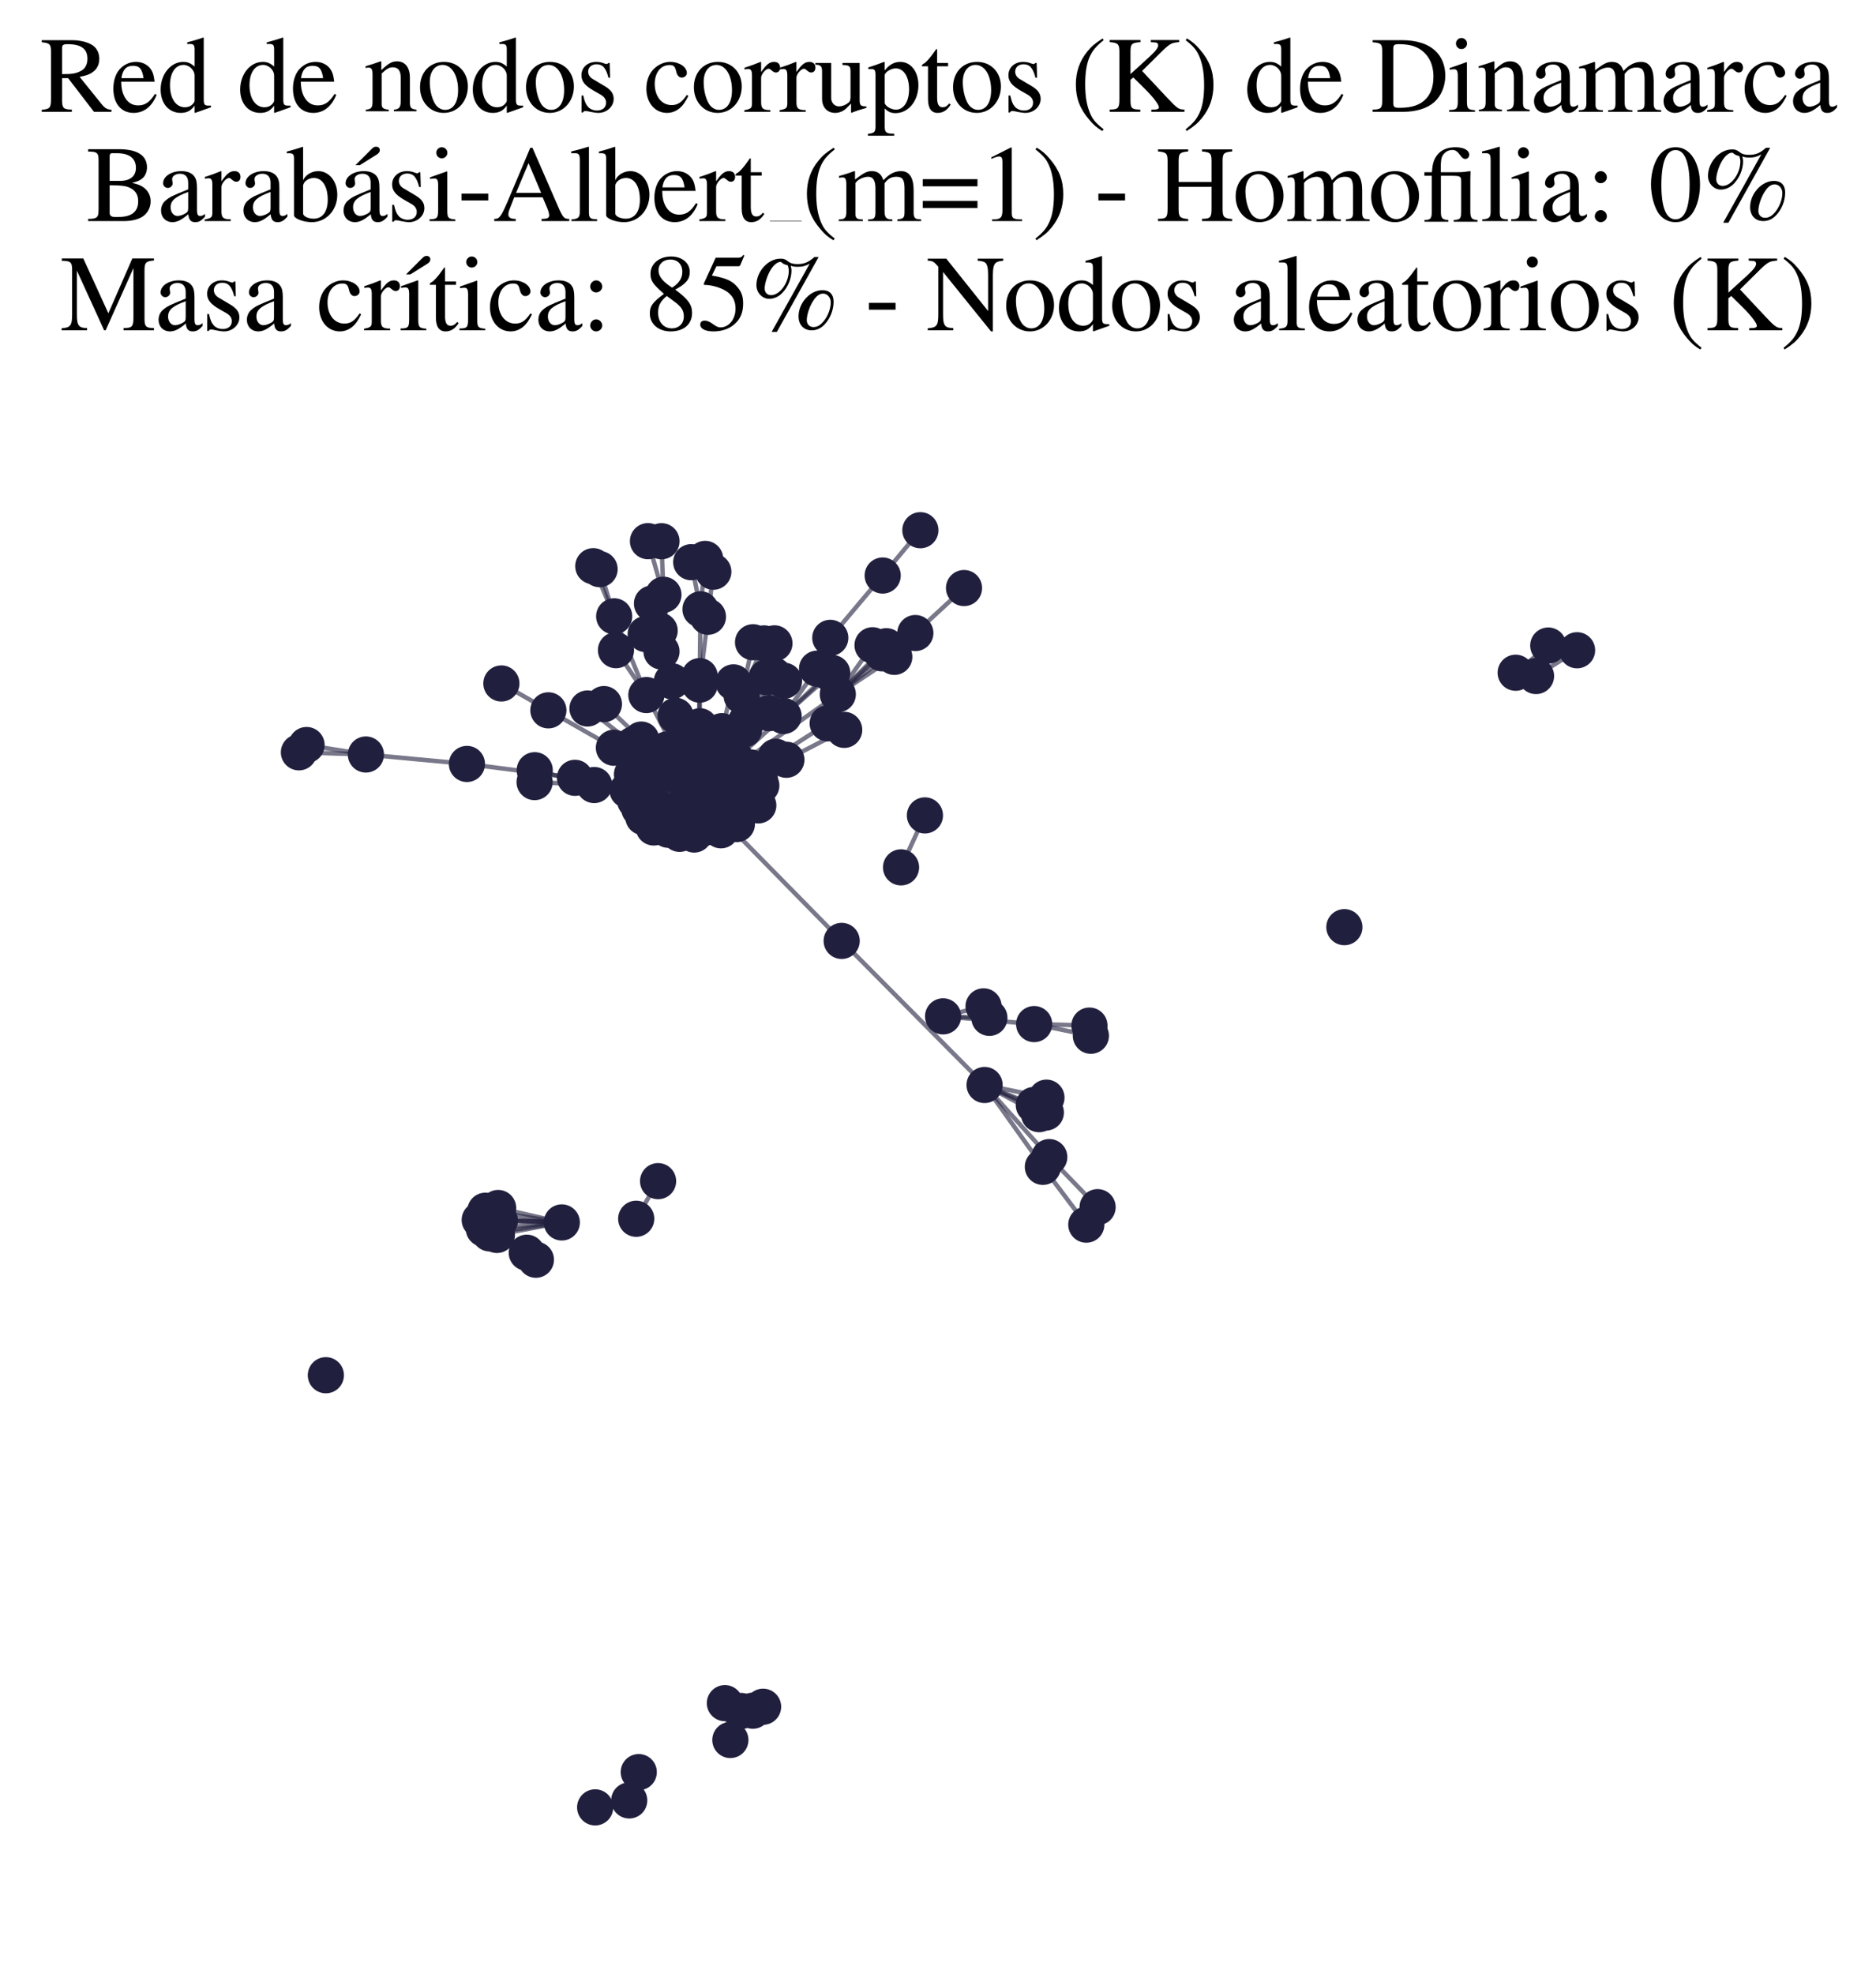 <?xml version="1.0" encoding="utf-8" standalone="no"?>
<!DOCTYPE svg PUBLIC "-//W3C//DTD SVG 1.1//EN"
  "http://www.w3.org/Graphics/SVG/1.1/DTD/svg11.dtd">
<svg xmlns:xlink="http://www.w3.org/1999/xlink" width="169.215pt" height="177.988pt" viewBox="0 0 169.215 177.988" xmlns="http://www.w3.org/2000/svg" version="1.1">
 <defs>
  <style type="text/css">*{stroke-linejoin: round; stroke-linecap: butt}</style>
 </defs>
 <g id="figure_1">
  <g id="patch_1">
   <path d="M 0 177.988 
L 169.215 177.988 
L 169.215 -0 
L 0 -0 
z
" style="fill: #ffffff"/>
  </g>
  <g id="axes_1">
   <g id="LineCollection_1">
    <path d="M 62.908 71.602 
L 60.602 61.439 
" clip-path="url(#p90244400dd)" style="fill: none; stroke: #201f3d; stroke-opacity: 0.6; stroke-width: 0.4"/>
    <path d="M 62.908 71.602 
L 58.426 69.517 
" clip-path="url(#p90244400dd)" style="fill: none; stroke: #201f3d; stroke-opacity: 0.6; stroke-width: 0.4"/>
    <path d="M 62.908 71.602 
L 75.57 62.609 
" clip-path="url(#p90244400dd)" style="fill: none; stroke: #201f3d; stroke-opacity: 0.6; stroke-width: 0.4"/>
    <path d="M 62.908 71.602 
L 63.108 61.74 
" clip-path="url(#p90244400dd)" style="fill: none; stroke: #201f3d; stroke-opacity: 0.6; stroke-width: 0.4"/>
    <path d="M 62.908 71.602 
L 61.296 75.194 
" clip-path="url(#p90244400dd)" style="fill: none; stroke: #201f3d; stroke-opacity: 0.6; stroke-width: 0.4"/>
    <path d="M 62.908 71.602 
L 63.106 69.193 
" clip-path="url(#p90244400dd)" style="fill: none; stroke: #201f3d; stroke-opacity: 0.6; stroke-width: 0.4"/>
    <path d="M 62.908 71.602 
L 65.029 74.875 
" clip-path="url(#p90244400dd)" style="fill: none; stroke: #201f3d; stroke-opacity: 0.6; stroke-width: 0.4"/>
    <path d="M 62.908 71.602 
L 53.596 70.794 
" clip-path="url(#p90244400dd)" style="fill: none; stroke: #201f3d; stroke-opacity: 0.6; stroke-width: 0.4"/>
    <path d="M 62.908 71.602 
L 68.533 70.039 
" clip-path="url(#p90244400dd)" style="fill: none; stroke: #201f3d; stroke-opacity: 0.6; stroke-width: 0.4"/>
    <path d="M 62.908 71.602 
L 66.895 62.747 
" clip-path="url(#p90244400dd)" style="fill: none; stroke: #201f3d; stroke-opacity: 0.6; stroke-width: 0.4"/>
    <path d="M 62.908 71.602 
L 75.919 84.85 
" clip-path="url(#p90244400dd)" style="fill: none; stroke: #201f3d; stroke-opacity: 0.6; stroke-width: 0.4"/>
    <path d="M 62.908 71.602 
L 63.185 73.476 
" clip-path="url(#p90244400dd)" style="fill: none; stroke: #201f3d; stroke-opacity: 0.6; stroke-width: 0.4"/>
    <path d="M 62.908 71.602 
L 70.931 68.516 
" clip-path="url(#p90244400dd)" style="fill: none; stroke: #201f3d; stroke-opacity: 0.6; stroke-width: 0.4"/>
    <path d="M 62.908 71.602 
L 65.113 65.935 
" clip-path="url(#p90244400dd)" style="fill: none; stroke: #201f3d; stroke-opacity: 0.6; stroke-width: 0.4"/>
    <path d="M 62.908 71.602 
L 63.129 65.495 
" clip-path="url(#p90244400dd)" style="fill: none; stroke: #201f3d; stroke-opacity: 0.6; stroke-width: 0.4"/>
    <path d="M 62.908 71.602 
L 59.445 72.916 
" clip-path="url(#p90244400dd)" style="fill: none; stroke: #201f3d; stroke-opacity: 0.6; stroke-width: 0.4"/>
    <path d="M 62.908 71.602 
L 69.363 64.314 
" clip-path="url(#p90244400dd)" style="fill: none; stroke: #201f3d; stroke-opacity: 0.6; stroke-width: 0.4"/>
    <path d="M 62.908 71.602 
L 70.681 64.566 
" clip-path="url(#p90244400dd)" style="fill: none; stroke: #201f3d; stroke-opacity: 0.6; stroke-width: 0.4"/>
    <path d="M 62.908 71.602 
L 67.018 71.7 
" clip-path="url(#p90244400dd)" style="fill: none; stroke: #201f3d; stroke-opacity: 0.6; stroke-width: 0.4"/>
    <path d="M 62.908 71.602 
L 67.281 65.084 
" clip-path="url(#p90244400dd)" style="fill: none; stroke: #201f3d; stroke-opacity: 0.6; stroke-width: 0.4"/>
    <path d="M 62.908 71.602 
L 57.141 67.136 
" clip-path="url(#p90244400dd)" style="fill: none; stroke: #201f3d; stroke-opacity: 0.6; stroke-width: 0.4"/>
    <path d="M 62.908 71.602 
L 66.911 70.076 
" clip-path="url(#p90244400dd)" style="fill: none; stroke: #201f3d; stroke-opacity: 0.6; stroke-width: 0.4"/>
    <path d="M 62.908 71.602 
L 65.82 69.085 
" clip-path="url(#p90244400dd)" style="fill: none; stroke: #201f3d; stroke-opacity: 0.6; stroke-width: 0.4"/>
    <path d="M 62.908 71.602 
L 60.869 73.11 
" clip-path="url(#p90244400dd)" style="fill: none; stroke: #201f3d; stroke-opacity: 0.6; stroke-width: 0.4"/>
    <path d="M 62.908 71.602 
L 58.302 62.679 
" clip-path="url(#p90244400dd)" style="fill: none; stroke: #201f3d; stroke-opacity: 0.6; stroke-width: 0.4"/>
    <path d="M 62.908 71.602 
L 68.398 72.629 
" clip-path="url(#p90244400dd)" style="fill: none; stroke: #201f3d; stroke-opacity: 0.6; stroke-width: 0.4"/>
    <path d="M 62.908 71.602 
L 67.126 65.781 
" clip-path="url(#p90244400dd)" style="fill: none; stroke: #201f3d; stroke-opacity: 0.6; stroke-width: 0.4"/>
    <path d="M 62.908 71.602 
L 58.969 74.621 
" clip-path="url(#p90244400dd)" style="fill: none; stroke: #201f3d; stroke-opacity: 0.6; stroke-width: 0.4"/>
    <path d="M 62.908 71.602 
L 65.137 72.518 
" clip-path="url(#p90244400dd)" style="fill: none; stroke: #201f3d; stroke-opacity: 0.6; stroke-width: 0.4"/>
    <path d="M 62.908 71.602 
L 66.569 73.356 
" clip-path="url(#p90244400dd)" style="fill: none; stroke: #201f3d; stroke-opacity: 0.6; stroke-width: 0.4"/>
    <path d="M 62.908 71.602 
L 57.663 72.937 
" clip-path="url(#p90244400dd)" style="fill: none; stroke: #201f3d; stroke-opacity: 0.6; stroke-width: 0.4"/>
    <path d="M 62.908 71.602 
L 56.603 71.258 
" clip-path="url(#p90244400dd)" style="fill: none; stroke: #201f3d; stroke-opacity: 0.6; stroke-width: 0.4"/>
    <path d="M 62.908 71.602 
L 57.845 66.694 
" clip-path="url(#p90244400dd)" style="fill: none; stroke: #201f3d; stroke-opacity: 0.6; stroke-width: 0.4"/>
    <path d="M 62.908 71.602 
L 57.005 69.831 
" clip-path="url(#p90244400dd)" style="fill: none; stroke: #201f3d; stroke-opacity: 0.6; stroke-width: 0.4"/>
    <path d="M 62.908 71.602 
L 63.488 74.672 
" clip-path="url(#p90244400dd)" style="fill: none; stroke: #201f3d; stroke-opacity: 0.6; stroke-width: 0.4"/>
    <path d="M 62.908 71.602 
L 58.78 70.573 
" clip-path="url(#p90244400dd)" style="fill: none; stroke: #201f3d; stroke-opacity: 0.6; stroke-width: 0.4"/>
    <path d="M 62.908 71.602 
L 59.474 69.025 
" clip-path="url(#p90244400dd)" style="fill: none; stroke: #201f3d; stroke-opacity: 0.6; stroke-width: 0.4"/>
    <path d="M 62.908 71.602 
L 58.031 73.689 
" clip-path="url(#p90244400dd)" style="fill: none; stroke: #201f3d; stroke-opacity: 0.6; stroke-width: 0.4"/>
    <path d="M 62.908 71.602 
L 55.374 67.431 
" clip-path="url(#p90244400dd)" style="fill: none; stroke: #201f3d; stroke-opacity: 0.6; stroke-width: 0.4"/>
    <path d="M 62.908 71.602 
L 60.937 64.55 
" clip-path="url(#p90244400dd)" style="fill: none; stroke: #201f3d; stroke-opacity: 0.6; stroke-width: 0.4"/>
    <path d="M 62.908 71.602 
L 69.973 68.243 
" clip-path="url(#p90244400dd)" style="fill: none; stroke: #201f3d; stroke-opacity: 0.6; stroke-width: 0.4"/>
    <path d="M 62.908 71.602 
L 65.806 71.481 
" clip-path="url(#p90244400dd)" style="fill: none; stroke: #201f3d; stroke-opacity: 0.6; stroke-width: 0.4"/>
    <path d="M 62.908 71.602 
L 62.856 68.103 
" clip-path="url(#p90244400dd)" style="fill: none; stroke: #201f3d; stroke-opacity: 0.6; stroke-width: 0.4"/>
    <path d="M 62.908 71.602 
L 66.179 68.092 
" clip-path="url(#p90244400dd)" style="fill: none; stroke: #201f3d; stroke-opacity: 0.6; stroke-width: 0.4"/>
    <path d="M 62.908 71.602 
L 57.293 72.21 
" clip-path="url(#p90244400dd)" style="fill: none; stroke: #201f3d; stroke-opacity: 0.6; stroke-width: 0.4"/>
    <path d="M 62.908 71.602 
L 67.7 69.208 
" clip-path="url(#p90244400dd)" style="fill: none; stroke: #201f3d; stroke-opacity: 0.6; stroke-width: 0.4"/>
    <path d="M 62.908 71.602 
L 61.262 67.108 
" clip-path="url(#p90244400dd)" style="fill: none; stroke: #201f3d; stroke-opacity: 0.6; stroke-width: 0.4"/>
    <path d="M 62.908 71.602 
L 63.869 67.667 
" clip-path="url(#p90244400dd)" style="fill: none; stroke: #201f3d; stroke-opacity: 0.6; stroke-width: 0.4"/>
    <path d="M 62.908 71.602 
L 60.736 68.4 
" clip-path="url(#p90244400dd)" style="fill: none; stroke: #201f3d; stroke-opacity: 0.6; stroke-width: 0.4"/>
    <path d="M 62.908 71.602 
L 61.646 68.957 
" clip-path="url(#p90244400dd)" style="fill: none; stroke: #201f3d; stroke-opacity: 0.6; stroke-width: 0.4"/>
    <path d="M 62.908 71.602 
L 67.224 72.657 
" clip-path="url(#p90244400dd)" style="fill: none; stroke: #201f3d; stroke-opacity: 0.6; stroke-width: 0.4"/>
    <path d="M 62.908 71.602 
L 51.864 70.144 
" clip-path="url(#p90244400dd)" style="fill: none; stroke: #201f3d; stroke-opacity: 0.6; stroke-width: 0.4"/>
    <path d="M 62.908 71.602 
L 66.115 69.151 
" clip-path="url(#p90244400dd)" style="fill: none; stroke: #201f3d; stroke-opacity: 0.6; stroke-width: 0.4"/>
    <path d="M 62.908 71.602 
L 68.672 70.833 
" clip-path="url(#p90244400dd)" style="fill: none; stroke: #201f3d; stroke-opacity: 0.6; stroke-width: 0.4"/>
    <path d="M 62.908 71.602 
L 60.28 74.828 
" clip-path="url(#p90244400dd)" style="fill: none; stroke: #201f3d; stroke-opacity: 0.6; stroke-width: 0.4"/>
    <path d="M 62.908 71.602 
L 61.729 74.151 
" clip-path="url(#p90244400dd)" style="fill: none; stroke: #201f3d; stroke-opacity: 0.6; stroke-width: 0.4"/>
    <path d="M 62.908 71.602 
L 57.519 70.504 
" clip-path="url(#p90244400dd)" style="fill: none; stroke: #201f3d; stroke-opacity: 0.6; stroke-width: 0.4"/>
    <path d="M 62.908 71.602 
L 66.467 74.311 
" clip-path="url(#p90244400dd)" style="fill: none; stroke: #201f3d; stroke-opacity: 0.6; stroke-width: 0.4"/>
    <path d="M 62.908 71.602 
L 57.915 68.782 
" clip-path="url(#p90244400dd)" style="fill: none; stroke: #201f3d; stroke-opacity: 0.6; stroke-width: 0.4"/>
    <path d="M 62.908 71.602 
L 67.015 70.459 
" clip-path="url(#p90244400dd)" style="fill: none; stroke: #201f3d; stroke-opacity: 0.6; stroke-width: 0.4"/>
    <path d="M 62.908 71.602 
L 60.18 67.577 
" clip-path="url(#p90244400dd)" style="fill: none; stroke: #201f3d; stroke-opacity: 0.6; stroke-width: 0.4"/>
    <path d="M 62.908 71.602 
L 64.266 70.425 
" clip-path="url(#p90244400dd)" style="fill: none; stroke: #201f3d; stroke-opacity: 0.6; stroke-width: 0.4"/>
    <path d="M 62.908 71.602 
L 61.592 70.187 
" clip-path="url(#p90244400dd)" style="fill: none; stroke: #201f3d; stroke-opacity: 0.6; stroke-width: 0.4"/>
    <path d="M 62.908 71.602 
L 59.98 69.747 
" clip-path="url(#p90244400dd)" style="fill: none; stroke: #201f3d; stroke-opacity: 0.6; stroke-width: 0.4"/>
    <path d="M 62.908 71.602 
L 64.939 73.833 
" clip-path="url(#p90244400dd)" style="fill: none; stroke: #201f3d; stroke-opacity: 0.6; stroke-width: 0.4"/>
    <path d="M 62.908 71.602 
L 59.558 73.921 
" clip-path="url(#p90244400dd)" style="fill: none; stroke: #201f3d; stroke-opacity: 0.6; stroke-width: 0.4"/>
    <path d="M 62.908 71.602 
L 57.967 71.491 
" clip-path="url(#p90244400dd)" style="fill: none; stroke: #201f3d; stroke-opacity: 0.6; stroke-width: 0.4"/>
    <path d="M 62.908 71.602 
L 62.618 75.257 
" clip-path="url(#p90244400dd)" style="fill: none; stroke: #201f3d; stroke-opacity: 0.6; stroke-width: 0.4"/>
    <path d="M 60.602 61.439 
L 59.842 53.633 
" clip-path="url(#p90244400dd)" style="fill: none; stroke: #201f3d; stroke-opacity: 0.6; stroke-width: 0.4"/>
    <path d="M 60.602 61.439 
L 58.243 57.182 
" clip-path="url(#p90244400dd)" style="fill: none; stroke: #201f3d; stroke-opacity: 0.6; stroke-width: 0.4"/>
    <path d="M 60.602 61.439 
L 59.501 56.871 
" clip-path="url(#p90244400dd)" style="fill: none; stroke: #201f3d; stroke-opacity: 0.6; stroke-width: 0.4"/>
    <path d="M 65.386 153.589 
L 65.879 156.911 
" clip-path="url(#p90244400dd)" style="fill: none; stroke: #201f3d; stroke-opacity: 0.6; stroke-width: 0.4"/>
    <path d="M 75.57 62.609 
L 80.665 59.235 
" clip-path="url(#p90244400dd)" style="fill: none; stroke: #201f3d; stroke-opacity: 0.6; stroke-width: 0.4"/>
    <path d="M 75.57 62.609 
L 78.703 58.189 
" clip-path="url(#p90244400dd)" style="fill: none; stroke: #201f3d; stroke-opacity: 0.6; stroke-width: 0.4"/>
    <path d="M 75.57 62.609 
L 82.564 57.087 
" clip-path="url(#p90244400dd)" style="fill: none; stroke: #201f3d; stroke-opacity: 0.6; stroke-width: 0.4"/>
    <path d="M 75.57 62.609 
L 79.551 58.916 
" clip-path="url(#p90244400dd)" style="fill: none; stroke: #201f3d; stroke-opacity: 0.6; stroke-width: 0.4"/>
    <path d="M 75.57 62.609 
L 79.951 58.275 
" clip-path="url(#p90244400dd)" style="fill: none; stroke: #201f3d; stroke-opacity: 0.6; stroke-width: 0.4"/>
    <path d="M 63.108 61.74 
L 63.857 55.619 
" clip-path="url(#p90244400dd)" style="fill: none; stroke: #201f3d; stroke-opacity: 0.6; stroke-width: 0.4"/>
    <path d="M 63.108 61.74 
L 63.184 54.949 
" clip-path="url(#p90244400dd)" style="fill: none; stroke: #201f3d; stroke-opacity: 0.6; stroke-width: 0.4"/>
    <path d="M 54.084 51.325 
L 55.399 55.581 
" clip-path="url(#p90244400dd)" style="fill: none; stroke: #201f3d; stroke-opacity: 0.6; stroke-width: 0.4"/>
    <path d="M 59.667 58.751 
L 60.937 64.55 
" clip-path="url(#p90244400dd)" style="fill: none; stroke: #201f3d; stroke-opacity: 0.6; stroke-width: 0.4"/>
    <path d="M 59.667 58.751 
L 58.81 54.43 
" clip-path="url(#p90244400dd)" style="fill: none; stroke: #201f3d; stroke-opacity: 0.6; stroke-width: 0.4"/>
    <path d="M 59.842 53.633 
L 58.447 48.802 
" clip-path="url(#p90244400dd)" style="fill: none; stroke: #201f3d; stroke-opacity: 0.6; stroke-width: 0.4"/>
    <path d="M 59.842 53.633 
L 59.667 48.808 
" clip-path="url(#p90244400dd)" style="fill: none; stroke: #201f3d; stroke-opacity: 0.6; stroke-width: 0.4"/>
    <path d="M 63.607 50.402 
L 63.184 54.949 
" clip-path="url(#p90244400dd)" style="fill: none; stroke: #201f3d; stroke-opacity: 0.6; stroke-width: 0.4"/>
    <path d="M 53.596 70.794 
L 48.221 70.528 
" clip-path="url(#p90244400dd)" style="fill: none; stroke: #201f3d; stroke-opacity: 0.6; stroke-width: 0.4"/>
    <path d="M 53.596 70.794 
L 48.233 69.459 
" clip-path="url(#p90244400dd)" style="fill: none; stroke: #201f3d; stroke-opacity: 0.6; stroke-width: 0.4"/>
    <path d="M 74.785 60.673 
L 70.681 64.566 
" clip-path="url(#p90244400dd)" style="fill: none; stroke: #201f3d; stroke-opacity: 0.6; stroke-width: 0.4"/>
    <path d="M 66.895 62.747 
L 68.918 58.023 
" clip-path="url(#p90244400dd)" style="fill: none; stroke: #201f3d; stroke-opacity: 0.6; stroke-width: 0.4"/>
    <path d="M 66.895 62.747 
L 69.854 58.019 
" clip-path="url(#p90244400dd)" style="fill: none; stroke: #201f3d; stroke-opacity: 0.6; stroke-width: 0.4"/>
    <path d="M 66.895 62.747 
L 67.924 57.917 
" clip-path="url(#p90244400dd)" style="fill: none; stroke: #201f3d; stroke-opacity: 0.6; stroke-width: 0.4"/>
    <path d="M 50.675 110.239 
L 44.821 111.366 
" clip-path="url(#p90244400dd)" style="fill: none; stroke: #201f3d; stroke-opacity: 0.6; stroke-width: 0.4"/>
    <path d="M 50.675 110.239 
L 43.271 110.013 
" clip-path="url(#p90244400dd)" style="fill: none; stroke: #201f3d; stroke-opacity: 0.6; stroke-width: 0.4"/>
    <path d="M 50.675 110.239 
L 45.093 110.072 
" clip-path="url(#p90244400dd)" style="fill: none; stroke: #201f3d; stroke-opacity: 0.6; stroke-width: 0.4"/>
    <path d="M 50.675 110.239 
L 44.932 108.936 
" clip-path="url(#p90244400dd)" style="fill: none; stroke: #201f3d; stroke-opacity: 0.6; stroke-width: 0.4"/>
    <path d="M 50.675 110.239 
L 44.17 111.225 
" clip-path="url(#p90244400dd)" style="fill: none; stroke: #201f3d; stroke-opacity: 0.6; stroke-width: 0.4"/>
    <path d="M 50.675 110.239 
L 44.155 109.922 
" clip-path="url(#p90244400dd)" style="fill: none; stroke: #201f3d; stroke-opacity: 0.6; stroke-width: 0.4"/>
    <path d="M 50.675 110.239 
L 43.78 109.185 
" clip-path="url(#p90244400dd)" style="fill: none; stroke: #201f3d; stroke-opacity: 0.6; stroke-width: 0.4"/>
    <path d="M 50.675 110.239 
L 43.643 110.813 
" clip-path="url(#p90244400dd)" style="fill: none; stroke: #201f3d; stroke-opacity: 0.6; stroke-width: 0.4"/>
    <path d="M 63.857 55.619 
L 64.342 51.557 
" clip-path="url(#p90244400dd)" style="fill: none; stroke: #201f3d; stroke-opacity: 0.6; stroke-width: 0.4"/>
    <path d="M 75.919 84.85 
L 88.809 97.844 
" clip-path="url(#p90244400dd)" style="fill: none; stroke: #201f3d; stroke-opacity: 0.6; stroke-width: 0.4"/>
    <path d="M 73.7 60.302 
L 70.681 64.566 
" clip-path="url(#p90244400dd)" style="fill: none; stroke: #201f3d; stroke-opacity: 0.6; stroke-width: 0.4"/>
    <path d="M 70.931 68.516 
L 76.147 65.818 
" clip-path="url(#p90244400dd)" style="fill: none; stroke: #201f3d; stroke-opacity: 0.6; stroke-width: 0.4"/>
    <path d="M 65.113 65.935 
L 66.163 61.537 
" clip-path="url(#p90244400dd)" style="fill: none; stroke: #201f3d; stroke-opacity: 0.6; stroke-width: 0.4"/>
    <path d="M 63.129 65.495 
L 63.111 60.974 
" clip-path="url(#p90244400dd)" style="fill: none; stroke: #201f3d; stroke-opacity: 0.6; stroke-width: 0.4"/>
    <path d="M 74.658 65.231 
L 69.973 68.243 
" clip-path="url(#p90244400dd)" style="fill: none; stroke: #201f3d; stroke-opacity: 0.6; stroke-width: 0.4"/>
    <path d="M 98.268 92.487 
L 93.28 92.352 
" clip-path="url(#p90244400dd)" style="fill: none; stroke: #201f3d; stroke-opacity: 0.6; stroke-width: 0.4"/>
    <path d="M 69.81 60.903 
L 67.126 65.781 
" clip-path="url(#p90244400dd)" style="fill: none; stroke: #201f3d; stroke-opacity: 0.6; stroke-width: 0.4"/>
    <path d="M 94.335 100.326 
L 88.809 97.844 
" clip-path="url(#p90244400dd)" style="fill: none; stroke: #201f3d; stroke-opacity: 0.6; stroke-width: 0.4"/>
    <path d="M 69.363 64.314 
L 74.892 57.521 
" clip-path="url(#p90244400dd)" style="fill: none; stroke: #201f3d; stroke-opacity: 0.6; stroke-width: 0.4"/>
    <path d="M 88.809 97.844 
L 94.644 104.346 
" clip-path="url(#p90244400dd)" style="fill: none; stroke: #201f3d; stroke-opacity: 0.6; stroke-width: 0.4"/>
    <path d="M 88.809 97.844 
L 93.723 100.475 
" clip-path="url(#p90244400dd)" style="fill: none; stroke: #201f3d; stroke-opacity: 0.6; stroke-width: 0.4"/>
    <path d="M 88.809 97.844 
L 94.39 98.987 
" clip-path="url(#p90244400dd)" style="fill: none; stroke: #201f3d; stroke-opacity: 0.6; stroke-width: 0.4"/>
    <path d="M 88.809 97.844 
L 94.067 105.226 
" clip-path="url(#p90244400dd)" style="fill: none; stroke: #201f3d; stroke-opacity: 0.6; stroke-width: 0.4"/>
    <path d="M 88.809 97.844 
L 93.249 99.65 
" clip-path="url(#p90244400dd)" style="fill: none; stroke: #201f3d; stroke-opacity: 0.6; stroke-width: 0.4"/>
    <path d="M 86.955 53.03 
L 82.564 57.087 
" clip-path="url(#p90244400dd)" style="fill: none; stroke: #201f3d; stroke-opacity: 0.6; stroke-width: 0.4"/>
    <path d="M 94.644 104.346 
L 99.003 108.862 
" clip-path="url(#p90244400dd)" style="fill: none; stroke: #201f3d; stroke-opacity: 0.6; stroke-width: 0.4"/>
    <path d="M 59.359 106.516 
L 57.386 109.907 
" clip-path="url(#p90244400dd)" style="fill: none; stroke: #201f3d; stroke-opacity: 0.6; stroke-width: 0.4"/>
    <path d="M 142.252 58.64 
L 138.549 60.964 
" clip-path="url(#p90244400dd)" style="fill: none; stroke: #201f3d; stroke-opacity: 0.6; stroke-width: 0.4"/>
    <path d="M 94.067 105.226 
L 97.985 110.438 
" clip-path="url(#p90244400dd)" style="fill: none; stroke: #201f3d; stroke-opacity: 0.6; stroke-width: 0.4"/>
    <path d="M 51.864 70.144 
L 42.117 68.892 
" clip-path="url(#p90244400dd)" style="fill: none; stroke: #201f3d; stroke-opacity: 0.6; stroke-width: 0.4"/>
    <path d="M 70.681 64.566 
L 75.067 60.693 
" clip-path="url(#p90244400dd)" style="fill: none; stroke: #201f3d; stroke-opacity: 0.6; stroke-width: 0.4"/>
    <path d="M 74.892 57.521 
L 79.618 51.901 
" clip-path="url(#p90244400dd)" style="fill: none; stroke: #201f3d; stroke-opacity: 0.6; stroke-width: 0.4"/>
    <path d="M 81.274 78.219 
L 83.428 73.533 
" clip-path="url(#p90244400dd)" style="fill: none; stroke: #201f3d; stroke-opacity: 0.6; stroke-width: 0.4"/>
    <path d="M 67.281 65.084 
L 70.722 61.391 
" clip-path="url(#p90244400dd)" style="fill: none; stroke: #201f3d; stroke-opacity: 0.6; stroke-width: 0.4"/>
    <path d="M 67.281 65.084 
L 69.145 61.082 
" clip-path="url(#p90244400dd)" style="fill: none; stroke: #201f3d; stroke-opacity: 0.6; stroke-width: 0.4"/>
    <path d="M 56.756 162.361 
L 57.616 159.809 
" clip-path="url(#p90244400dd)" style="fill: none; stroke: #201f3d; stroke-opacity: 0.6; stroke-width: 0.4"/>
    <path d="M 57.141 67.136 
L 52.992 63.892 
" clip-path="url(#p90244400dd)" style="fill: none; stroke: #201f3d; stroke-opacity: 0.6; stroke-width: 0.4"/>
    <path d="M 53.514 51.059 
L 55.399 55.581 
" clip-path="url(#p90244400dd)" style="fill: none; stroke: #201f3d; stroke-opacity: 0.6; stroke-width: 0.4"/>
    <path d="M 42.117 68.892 
L 33.004 68.041 
" clip-path="url(#p90244400dd)" style="fill: none; stroke: #201f3d; stroke-opacity: 0.6; stroke-width: 0.4"/>
    <path d="M 54.474 63.495 
L 57.845 66.694 
" clip-path="url(#p90244400dd)" style="fill: none; stroke: #201f3d; stroke-opacity: 0.6; stroke-width: 0.4"/>
    <path d="M 58.302 62.679 
L 55.399 55.581 
" clip-path="url(#p90244400dd)" style="fill: none; stroke: #201f3d; stroke-opacity: 0.6; stroke-width: 0.4"/>
    <path d="M 58.302 62.679 
L 55.561 58.632 
" clip-path="url(#p90244400dd)" style="fill: none; stroke: #201f3d; stroke-opacity: 0.6; stroke-width: 0.4"/>
    <path d="M 79.618 51.901 
L 83.017 47.815 
" clip-path="url(#p90244400dd)" style="fill: none; stroke: #201f3d; stroke-opacity: 0.6; stroke-width: 0.4"/>
    <path d="M 85.067 91.655 
L 93.28 92.352 
" clip-path="url(#p90244400dd)" style="fill: none; stroke: #201f3d; stroke-opacity: 0.6; stroke-width: 0.4"/>
    <path d="M 85.067 91.655 
L 89.243 91.788 
" clip-path="url(#p90244400dd)" style="fill: none; stroke: #201f3d; stroke-opacity: 0.6; stroke-width: 0.4"/>
    <path d="M 85.067 91.655 
L 88.717 90.752 
" clip-path="url(#p90244400dd)" style="fill: none; stroke: #201f3d; stroke-opacity: 0.6; stroke-width: 0.4"/>
    <path d="M 93.28 92.352 
L 98.397 93.403 
" clip-path="url(#p90244400dd)" style="fill: none; stroke: #201f3d; stroke-opacity: 0.6; stroke-width: 0.4"/>
    <path d="M 136.713 60.667 
L 139.653 58.215 
" clip-path="url(#p90244400dd)" style="fill: none; stroke: #201f3d; stroke-opacity: 0.6; stroke-width: 0.4"/>
    <path d="M 63.184 54.949 
L 62.349 50.697 
" clip-path="url(#p90244400dd)" style="fill: none; stroke: #201f3d; stroke-opacity: 0.6; stroke-width: 0.4"/>
    <path d="M 33.004 68.041 
L 27.652 67.187 
" clip-path="url(#p90244400dd)" style="fill: none; stroke: #201f3d; stroke-opacity: 0.6; stroke-width: 0.4"/>
    <path d="M 33.004 68.041 
L 26.963 67.843 
" clip-path="url(#p90244400dd)" style="fill: none; stroke: #201f3d; stroke-opacity: 0.6; stroke-width: 0.4"/>
    <path d="M 45.225 61.635 
L 49.464 64.058 
" clip-path="url(#p90244400dd)" style="fill: none; stroke: #201f3d; stroke-opacity: 0.6; stroke-width: 0.4"/>
    <path d="M 55.374 67.431 
L 49.464 64.058 
" clip-path="url(#p90244400dd)" style="fill: none; stroke: #201f3d; stroke-opacity: 0.6; stroke-width: 0.4"/>
   </g>
   <g id="PathCollection_1">
    <defs>
     <path id="m046ef154cd" d="M 0 1.581 
C 0.419 1.581 0.822 1.415 1.118 1.118 
C 1.415 0.822 1.581 0.419 1.581 0 
C 1.581 -0.419 1.415 -0.822 1.118 -1.118 
C 0.822 -1.415 0.419 -1.581 0 -1.581 
C -0.419 -1.581 -0.822 -1.415 -1.118 -1.118 
C -1.415 -0.822 -1.581 -0.419 -1.581 0 
C -1.581 0.419 -1.415 0.822 -1.118 1.118 
C -0.822 1.415 -0.419 1.581 0 1.581 
z
" style="stroke: #201f3d; stroke-width: 0.1"/>
    </defs>
    <g clip-path="url(#p90244400dd)">
     <use xlink:href="#m046ef154cd" x="94.335" y="100.326" style="fill: #201f3d; stroke: #201f3d; stroke-width: 0.1"/>
     <use xlink:href="#m046ef154cd" x="88.717" y="90.752" style="fill: #201f3d; stroke: #201f3d; stroke-width: 0.1"/>
     <use xlink:href="#m046ef154cd" x="68.918" y="58.023" style="fill: #201f3d; stroke: #201f3d; stroke-width: 0.1"/>
     <use xlink:href="#m046ef154cd" x="93.28" y="92.352" style="fill: #201f3d; stroke: #201f3d; stroke-width: 0.1"/>
     <use xlink:href="#m046ef154cd" x="66.115" y="69.151" style="fill: #201f3d; stroke: #201f3d; stroke-width: 0.1"/>
     <use xlink:href="#m046ef154cd" x="94.067" y="105.226" style="fill: #201f3d; stroke: #201f3d; stroke-width: 0.1"/>
     <use xlink:href="#m046ef154cd" x="29.393" y="124.017" style="fill: #201f3d; stroke: #201f3d; stroke-width: 0.1"/>
     <use xlink:href="#m046ef154cd" x="65.386" y="153.589" style="fill: #201f3d; stroke: #201f3d; stroke-width: 0.1"/>
     <use xlink:href="#m046ef154cd" x="66.911" y="70.076" style="fill: #201f3d; stroke: #201f3d; stroke-width: 0.1"/>
     <use xlink:href="#m046ef154cd" x="59.98" y="69.747" style="fill: #201f3d; stroke: #201f3d; stroke-width: 0.1"/>
     <use xlink:href="#m046ef154cd" x="58.031" y="73.689" style="fill: #201f3d; stroke: #201f3d; stroke-width: 0.1"/>
     <use xlink:href="#m046ef154cd" x="55.374" y="67.431" style="fill: #201f3d; stroke: #201f3d; stroke-width: 0.1"/>
     <use xlink:href="#m046ef154cd" x="142.252" y="58.64" style="fill: #201f3d; stroke: #201f3d; stroke-width: 0.1"/>
     <use xlink:href="#m046ef154cd" x="61.262" y="67.108" style="fill: #201f3d; stroke: #201f3d; stroke-width: 0.1"/>
     <use xlink:href="#m046ef154cd" x="65.879" y="156.911" style="fill: #201f3d; stroke: #201f3d; stroke-width: 0.1"/>
     <use xlink:href="#m046ef154cd" x="58.243" y="57.182" style="fill: #201f3d; stroke: #201f3d; stroke-width: 0.1"/>
     <use xlink:href="#m046ef154cd" x="60.736" y="68.4" style="fill: #201f3d; stroke: #201f3d; stroke-width: 0.1"/>
     <use xlink:href="#m046ef154cd" x="136.713" y="60.667" style="fill: #201f3d; stroke: #201f3d; stroke-width: 0.1"/>
     <use xlink:href="#m046ef154cd" x="44.17" y="111.225" style="fill: #201f3d; stroke: #201f3d; stroke-width: 0.1"/>
     <use xlink:href="#m046ef154cd" x="44.932" y="108.936" style="fill: #201f3d; stroke: #201f3d; stroke-width: 0.1"/>
     <use xlink:href="#m046ef154cd" x="67.224" y="72.657" style="fill: #201f3d; stroke: #201f3d; stroke-width: 0.1"/>
     <use xlink:href="#m046ef154cd" x="58.81" y="54.43" style="fill: #201f3d; stroke: #201f3d; stroke-width: 0.1"/>
     <use xlink:href="#m046ef154cd" x="69.81" y="60.903" style="fill: #201f3d; stroke: #201f3d; stroke-width: 0.1"/>
     <use xlink:href="#m046ef154cd" x="48.338" y="113.602" style="fill: #201f3d; stroke: #201f3d; stroke-width: 0.1"/>
     <use xlink:href="#m046ef154cd" x="52.992" y="63.892" style="fill: #201f3d; stroke: #201f3d; stroke-width: 0.1"/>
     <use xlink:href="#m046ef154cd" x="73.7" y="60.302" style="fill: #201f3d; stroke: #201f3d; stroke-width: 0.1"/>
     <use xlink:href="#m046ef154cd" x="65.029" y="74.875" style="fill: #201f3d; stroke: #201f3d; stroke-width: 0.1"/>
     <use xlink:href="#m046ef154cd" x="51.864" y="70.144" style="fill: #201f3d; stroke: #201f3d; stroke-width: 0.1"/>
     <use xlink:href="#m046ef154cd" x="68.398" y="72.629" style="fill: #201f3d; stroke: #201f3d; stroke-width: 0.1"/>
     <use xlink:href="#m046ef154cd" x="54.474" y="63.495" style="fill: #201f3d; stroke: #201f3d; stroke-width: 0.1"/>
     <use xlink:href="#m046ef154cd" x="63.488" y="74.672" style="fill: #201f3d; stroke: #201f3d; stroke-width: 0.1"/>
     <use xlink:href="#m046ef154cd" x="63.184" y="54.949" style="fill: #201f3d; stroke: #201f3d; stroke-width: 0.1"/>
     <use xlink:href="#m046ef154cd" x="62.618" y="75.257" style="fill: #201f3d; stroke: #201f3d; stroke-width: 0.1"/>
     <use xlink:href="#m046ef154cd" x="66.569" y="73.356" style="fill: #201f3d; stroke: #201f3d; stroke-width: 0.1"/>
     <use xlink:href="#m046ef154cd" x="58.969" y="74.621" style="fill: #201f3d; stroke: #201f3d; stroke-width: 0.1"/>
     <use xlink:href="#m046ef154cd" x="63.108" y="61.74" style="fill: #201f3d; stroke: #201f3d; stroke-width: 0.1"/>
     <use xlink:href="#m046ef154cd" x="86.955" y="53.03" style="fill: #201f3d; stroke: #201f3d; stroke-width: 0.1"/>
     <use xlink:href="#m046ef154cd" x="43.643" y="110.813" style="fill: #201f3d; stroke: #201f3d; stroke-width: 0.1"/>
     <use xlink:href="#m046ef154cd" x="67.904" y="154.271" style="fill: #201f3d; stroke: #201f3d; stroke-width: 0.1"/>
     <use xlink:href="#m046ef154cd" x="99.003" y="108.862" style="fill: #201f3d; stroke: #201f3d; stroke-width: 0.1"/>
     <use xlink:href="#m046ef154cd" x="59.667" y="48.808" style="fill: #201f3d; stroke: #201f3d; stroke-width: 0.1"/>
     <use xlink:href="#m046ef154cd" x="79.551" y="58.916" style="fill: #201f3d; stroke: #201f3d; stroke-width: 0.1"/>
     <use xlink:href="#m046ef154cd" x="67.126" y="65.781" style="fill: #201f3d; stroke: #201f3d; stroke-width: 0.1"/>
     <use xlink:href="#m046ef154cd" x="56.756" y="162.361" style="fill: #201f3d; stroke: #201f3d; stroke-width: 0.1"/>
     <use xlink:href="#m046ef154cd" x="43.271" y="110.013" style="fill: #201f3d; stroke: #201f3d; stroke-width: 0.1"/>
     <use xlink:href="#m046ef154cd" x="59.501" y="56.871" style="fill: #201f3d; stroke: #201f3d; stroke-width: 0.1"/>
     <use xlink:href="#m046ef154cd" x="63.111" y="60.974" style="fill: #201f3d; stroke: #201f3d; stroke-width: 0.1"/>
     <use xlink:href="#m046ef154cd" x="65.113" y="65.935" style="fill: #201f3d; stroke: #201f3d; stroke-width: 0.1"/>
     <use xlink:href="#m046ef154cd" x="59.359" y="106.516" style="fill: #201f3d; stroke: #201f3d; stroke-width: 0.1"/>
     <use xlink:href="#m046ef154cd" x="81.274" y="78.219" style="fill: #201f3d; stroke: #201f3d; stroke-width: 0.1"/>
     <use xlink:href="#m046ef154cd" x="62.856" y="68.103" style="fill: #201f3d; stroke: #201f3d; stroke-width: 0.1"/>
     <use xlink:href="#m046ef154cd" x="80.665" y="59.235" style="fill: #201f3d; stroke: #201f3d; stroke-width: 0.1"/>
     <use xlink:href="#m046ef154cd" x="48.221" y="70.528" style="fill: #201f3d; stroke: #201f3d; stroke-width: 0.1"/>
     <use xlink:href="#m046ef154cd" x="53.684" y="162.988" style="fill: #201f3d; stroke: #201f3d; stroke-width: 0.1"/>
     <use xlink:href="#m046ef154cd" x="85.067" y="91.655" style="fill: #201f3d; stroke: #201f3d; stroke-width: 0.1"/>
     <use xlink:href="#m046ef154cd" x="58.426" y="69.517" style="fill: #201f3d; stroke: #201f3d; stroke-width: 0.1"/>
     <use xlink:href="#m046ef154cd" x="67.015" y="70.459" style="fill: #201f3d; stroke: #201f3d; stroke-width: 0.1"/>
     <use xlink:href="#m046ef154cd" x="67.018" y="71.7" style="fill: #201f3d; stroke: #201f3d; stroke-width: 0.1"/>
     <use xlink:href="#m046ef154cd" x="79.951" y="58.275" style="fill: #201f3d; stroke: #201f3d; stroke-width: 0.1"/>
     <use xlink:href="#m046ef154cd" x="98.268" y="92.487" style="fill: #201f3d; stroke: #201f3d; stroke-width: 0.1"/>
     <use xlink:href="#m046ef154cd" x="45.225" y="61.635" style="fill: #201f3d; stroke: #201f3d; stroke-width: 0.1"/>
     <use xlink:href="#m046ef154cd" x="67.924" y="57.917" style="fill: #201f3d; stroke: #201f3d; stroke-width: 0.1"/>
     <use xlink:href="#m046ef154cd" x="64.266" y="70.425" style="fill: #201f3d; stroke: #201f3d; stroke-width: 0.1"/>
     <use xlink:href="#m046ef154cd" x="70.931" y="68.516" style="fill: #201f3d; stroke: #201f3d; stroke-width: 0.1"/>
     <use xlink:href="#m046ef154cd" x="60.28" y="74.828" style="fill: #201f3d; stroke: #201f3d; stroke-width: 0.1"/>
     <use xlink:href="#m046ef154cd" x="61.296" y="75.194" style="fill: #201f3d; stroke: #201f3d; stroke-width: 0.1"/>
     <use xlink:href="#m046ef154cd" x="93.249" y="99.65" style="fill: #201f3d; stroke: #201f3d; stroke-width: 0.1"/>
     <use xlink:href="#m046ef154cd" x="93.723" y="100.475" style="fill: #201f3d; stroke: #201f3d; stroke-width: 0.1"/>
     <use xlink:href="#m046ef154cd" x="75.57" y="62.609" style="fill: #201f3d; stroke: #201f3d; stroke-width: 0.1"/>
     <use xlink:href="#m046ef154cd" x="69.854" y="58.019" style="fill: #201f3d; stroke: #201f3d; stroke-width: 0.1"/>
     <use xlink:href="#m046ef154cd" x="56.603" y="71.258" style="fill: #201f3d; stroke: #201f3d; stroke-width: 0.1"/>
     <use xlink:href="#m046ef154cd" x="97.985" y="110.438" style="fill: #201f3d; stroke: #201f3d; stroke-width: 0.1"/>
     <use xlink:href="#m046ef154cd" x="65.82" y="69.085" style="fill: #201f3d; stroke: #201f3d; stroke-width: 0.1"/>
     <use xlink:href="#m046ef154cd" x="63.129" y="65.495" style="fill: #201f3d; stroke: #201f3d; stroke-width: 0.1"/>
     <use xlink:href="#m046ef154cd" x="69.973" y="68.243" style="fill: #201f3d; stroke: #201f3d; stroke-width: 0.1"/>
     <use xlink:href="#m046ef154cd" x="94.39" y="98.987" style="fill: #201f3d; stroke: #201f3d; stroke-width: 0.1"/>
     <use xlink:href="#m046ef154cd" x="65.806" y="71.481" style="fill: #201f3d; stroke: #201f3d; stroke-width: 0.1"/>
     <use xlink:href="#m046ef154cd" x="64.939" y="73.833" style="fill: #201f3d; stroke: #201f3d; stroke-width: 0.1"/>
     <use xlink:href="#m046ef154cd" x="66.852" y="154.295" style="fill: #201f3d; stroke: #201f3d; stroke-width: 0.1"/>
     <use xlink:href="#m046ef154cd" x="63.869" y="67.667" style="fill: #201f3d; stroke: #201f3d; stroke-width: 0.1"/>
     <use xlink:href="#m046ef154cd" x="57.005" y="69.831" style="fill: #201f3d; stroke: #201f3d; stroke-width: 0.1"/>
     <use xlink:href="#m046ef154cd" x="61.646" y="68.957" style="fill: #201f3d; stroke: #201f3d; stroke-width: 0.1"/>
     <use xlink:href="#m046ef154cd" x="27.652" y="67.187" style="fill: #201f3d; stroke: #201f3d; stroke-width: 0.1"/>
     <use xlink:href="#m046ef154cd" x="57.141" y="67.136" style="fill: #201f3d; stroke: #201f3d; stroke-width: 0.1"/>
     <use xlink:href="#m046ef154cd" x="57.845" y="66.694" style="fill: #201f3d; stroke: #201f3d; stroke-width: 0.1"/>
     <use xlink:href="#m046ef154cd" x="70.681" y="64.566" style="fill: #201f3d; stroke: #201f3d; stroke-width: 0.1"/>
     <use xlink:href="#m046ef154cd" x="79.618" y="51.901" style="fill: #201f3d; stroke: #201f3d; stroke-width: 0.1"/>
     <use xlink:href="#m046ef154cd" x="57.663" y="72.937" style="fill: #201f3d; stroke: #201f3d; stroke-width: 0.1"/>
     <use xlink:href="#m046ef154cd" x="74.892" y="57.521" style="fill: #201f3d; stroke: #201f3d; stroke-width: 0.1"/>
     <use xlink:href="#m046ef154cd" x="53.514" y="51.059" style="fill: #201f3d; stroke: #201f3d; stroke-width: 0.1"/>
     <use xlink:href="#m046ef154cd" x="75.919" y="84.85" style="fill: #201f3d; stroke: #201f3d; stroke-width: 0.1"/>
     <use xlink:href="#m046ef154cd" x="139.653" y="58.215" style="fill: #201f3d; stroke: #201f3d; stroke-width: 0.1"/>
     <use xlink:href="#m046ef154cd" x="88.809" y="97.844" style="fill: #201f3d; stroke: #201f3d; stroke-width: 0.1"/>
     <use xlink:href="#m046ef154cd" x="66.179" y="68.092" style="fill: #201f3d; stroke: #201f3d; stroke-width: 0.1"/>
     <use xlink:href="#m046ef154cd" x="57.519" y="70.504" style="fill: #201f3d; stroke: #201f3d; stroke-width: 0.1"/>
     <use xlink:href="#m046ef154cd" x="68.83" y="153.913" style="fill: #201f3d; stroke: #201f3d; stroke-width: 0.1"/>
     <use xlink:href="#m046ef154cd" x="47.516" y="112.971" style="fill: #201f3d; stroke: #201f3d; stroke-width: 0.1"/>
     <use xlink:href="#m046ef154cd" x="68.533" y="70.039" style="fill: #201f3d; stroke: #201f3d; stroke-width: 0.1"/>
     <use xlink:href="#m046ef154cd" x="83.428" y="73.533" style="fill: #201f3d; stroke: #201f3d; stroke-width: 0.1"/>
     <use xlink:href="#m046ef154cd" x="138.549" y="60.964" style="fill: #201f3d; stroke: #201f3d; stroke-width: 0.1"/>
     <use xlink:href="#m046ef154cd" x="26.963" y="67.843" style="fill: #201f3d; stroke: #201f3d; stroke-width: 0.1"/>
     <use xlink:href="#m046ef154cd" x="57.967" y="71.491" style="fill: #201f3d; stroke: #201f3d; stroke-width: 0.1"/>
     <use xlink:href="#m046ef154cd" x="44.821" y="111.366" style="fill: #201f3d; stroke: #201f3d; stroke-width: 0.1"/>
     <use xlink:href="#m046ef154cd" x="58.78" y="70.573" style="fill: #201f3d; stroke: #201f3d; stroke-width: 0.1"/>
     <use xlink:href="#m046ef154cd" x="57.293" y="72.21" style="fill: #201f3d; stroke: #201f3d; stroke-width: 0.1"/>
     <use xlink:href="#m046ef154cd" x="49.464" y="64.058" style="fill: #201f3d; stroke: #201f3d; stroke-width: 0.1"/>
     <use xlink:href="#m046ef154cd" x="69.145" y="61.082" style="fill: #201f3d; stroke: #201f3d; stroke-width: 0.1"/>
     <use xlink:href="#m046ef154cd" x="66.163" y="61.537" style="fill: #201f3d; stroke: #201f3d; stroke-width: 0.1"/>
     <use xlink:href="#m046ef154cd" x="48.233" y="69.459" style="fill: #201f3d; stroke: #201f3d; stroke-width: 0.1"/>
     <use xlink:href="#m046ef154cd" x="59.558" y="73.921" style="fill: #201f3d; stroke: #201f3d; stroke-width: 0.1"/>
     <use xlink:href="#m046ef154cd" x="58.302" y="62.679" style="fill: #201f3d; stroke: #201f3d; stroke-width: 0.1"/>
     <use xlink:href="#m046ef154cd" x="60.869" y="73.11" style="fill: #201f3d; stroke: #201f3d; stroke-width: 0.1"/>
     <use xlink:href="#m046ef154cd" x="66.467" y="74.311" style="fill: #201f3d; stroke: #201f3d; stroke-width: 0.1"/>
     <use xlink:href="#m046ef154cd" x="59.445" y="72.916" style="fill: #201f3d; stroke: #201f3d; stroke-width: 0.1"/>
     <use xlink:href="#m046ef154cd" x="82.564" y="57.087" style="fill: #201f3d; stroke: #201f3d; stroke-width: 0.1"/>
     <use xlink:href="#m046ef154cd" x="98.397" y="93.403" style="fill: #201f3d; stroke: #201f3d; stroke-width: 0.1"/>
     <use xlink:href="#m046ef154cd" x="58.447" y="48.802" style="fill: #201f3d; stroke: #201f3d; stroke-width: 0.1"/>
     <use xlink:href="#m046ef154cd" x="60.18" y="67.577" style="fill: #201f3d; stroke: #201f3d; stroke-width: 0.1"/>
     <use xlink:href="#m046ef154cd" x="74.658" y="65.231" style="fill: #201f3d; stroke: #201f3d; stroke-width: 0.1"/>
     <use xlink:href="#m046ef154cd" x="57.386" y="109.907" style="fill: #201f3d; stroke: #201f3d; stroke-width: 0.1"/>
     <use xlink:href="#m046ef154cd" x="59.667" y="58.751" style="fill: #201f3d; stroke: #201f3d; stroke-width: 0.1"/>
     <use xlink:href="#m046ef154cd" x="42.117" y="68.892" style="fill: #201f3d; stroke: #201f3d; stroke-width: 0.1"/>
     <use xlink:href="#m046ef154cd" x="61.729" y="74.151" style="fill: #201f3d; stroke: #201f3d; stroke-width: 0.1"/>
     <use xlink:href="#m046ef154cd" x="59.474" y="69.025" style="fill: #201f3d; stroke: #201f3d; stroke-width: 0.1"/>
     <use xlink:href="#m046ef154cd" x="63.106" y="69.193" style="fill: #201f3d; stroke: #201f3d; stroke-width: 0.1"/>
     <use xlink:href="#m046ef154cd" x="57.915" y="68.782" style="fill: #201f3d; stroke: #201f3d; stroke-width: 0.1"/>
     <use xlink:href="#m046ef154cd" x="66.895" y="62.747" style="fill: #201f3d; stroke: #201f3d; stroke-width: 0.1"/>
     <use xlink:href="#m046ef154cd" x="61.592" y="70.187" style="fill: #201f3d; stroke: #201f3d; stroke-width: 0.1"/>
     <use xlink:href="#m046ef154cd" x="59.842" y="53.633" style="fill: #201f3d; stroke: #201f3d; stroke-width: 0.1"/>
     <use xlink:href="#m046ef154cd" x="67.7" y="69.208" style="fill: #201f3d; stroke: #201f3d; stroke-width: 0.1"/>
     <use xlink:href="#m046ef154cd" x="55.399" y="55.581" style="fill: #201f3d; stroke: #201f3d; stroke-width: 0.1"/>
     <use xlink:href="#m046ef154cd" x="53.596" y="70.794" style="fill: #201f3d; stroke: #201f3d; stroke-width: 0.1"/>
     <use xlink:href="#m046ef154cd" x="60.602" y="61.439" style="fill: #201f3d; stroke: #201f3d; stroke-width: 0.1"/>
     <use xlink:href="#m046ef154cd" x="33.004" y="68.041" style="fill: #201f3d; stroke: #201f3d; stroke-width: 0.1"/>
     <use xlink:href="#m046ef154cd" x="89.243" y="91.788" style="fill: #201f3d; stroke: #201f3d; stroke-width: 0.1"/>
     <use xlink:href="#m046ef154cd" x="54.084" y="51.325" style="fill: #201f3d; stroke: #201f3d; stroke-width: 0.1"/>
     <use xlink:href="#m046ef154cd" x="50.675" y="110.239" style="fill: #201f3d; stroke: #201f3d; stroke-width: 0.1"/>
     <use xlink:href="#m046ef154cd" x="121.263" y="83.61" style="fill: #201f3d; stroke: #201f3d; stroke-width: 0.1"/>
     <use xlink:href="#m046ef154cd" x="69.363" y="64.314" style="fill: #201f3d; stroke: #201f3d; stroke-width: 0.1"/>
     <use xlink:href="#m046ef154cd" x="68.672" y="70.833" style="fill: #201f3d; stroke: #201f3d; stroke-width: 0.1"/>
     <use xlink:href="#m046ef154cd" x="64.342" y="51.557" style="fill: #201f3d; stroke: #201f3d; stroke-width: 0.1"/>
     <use xlink:href="#m046ef154cd" x="76.147" y="65.818" style="fill: #201f3d; stroke: #201f3d; stroke-width: 0.1"/>
     <use xlink:href="#m046ef154cd" x="65.137" y="72.518" style="fill: #201f3d; stroke: #201f3d; stroke-width: 0.1"/>
     <use xlink:href="#m046ef154cd" x="67.281" y="65.084" style="fill: #201f3d; stroke: #201f3d; stroke-width: 0.1"/>
     <use xlink:href="#m046ef154cd" x="94.644" y="104.346" style="fill: #201f3d; stroke: #201f3d; stroke-width: 0.1"/>
     <use xlink:href="#m046ef154cd" x="63.857" y="55.619" style="fill: #201f3d; stroke: #201f3d; stroke-width: 0.1"/>
     <use xlink:href="#m046ef154cd" x="62.349" y="50.697" style="fill: #201f3d; stroke: #201f3d; stroke-width: 0.1"/>
     <use xlink:href="#m046ef154cd" x="55.561" y="58.632" style="fill: #201f3d; stroke: #201f3d; stroke-width: 0.1"/>
     <use xlink:href="#m046ef154cd" x="74.785" y="60.673" style="fill: #201f3d; stroke: #201f3d; stroke-width: 0.1"/>
     <use xlink:href="#m046ef154cd" x="62.908" y="71.602" style="fill: #201f3d; stroke: #201f3d; stroke-width: 0.1"/>
     <use xlink:href="#m046ef154cd" x="75.067" y="60.693" style="fill: #201f3d; stroke: #201f3d; stroke-width: 0.1"/>
     <use xlink:href="#m046ef154cd" x="45.093" y="110.072" style="fill: #201f3d; stroke: #201f3d; stroke-width: 0.1"/>
     <use xlink:href="#m046ef154cd" x="44.155" y="109.922" style="fill: #201f3d; stroke: #201f3d; stroke-width: 0.1"/>
     <use xlink:href="#m046ef154cd" x="57.616" y="159.809" style="fill: #201f3d; stroke: #201f3d; stroke-width: 0.1"/>
     <use xlink:href="#m046ef154cd" x="78.703" y="58.189" style="fill: #201f3d; stroke: #201f3d; stroke-width: 0.1"/>
     <use xlink:href="#m046ef154cd" x="43.78" y="109.185" style="fill: #201f3d; stroke: #201f3d; stroke-width: 0.1"/>
     <use xlink:href="#m046ef154cd" x="83.017" y="47.815" style="fill: #201f3d; stroke: #201f3d; stroke-width: 0.1"/>
     <use xlink:href="#m046ef154cd" x="63.607" y="50.402" style="fill: #201f3d; stroke: #201f3d; stroke-width: 0.1"/>
     <use xlink:href="#m046ef154cd" x="70.722" y="61.391" style="fill: #201f3d; stroke: #201f3d; stroke-width: 0.1"/>
     <use xlink:href="#m046ef154cd" x="60.937" y="64.55" style="fill: #201f3d; stroke: #201f3d; stroke-width: 0.1"/>
     <use xlink:href="#m046ef154cd" x="63.185" y="73.476" style="fill: #201f3d; stroke: #201f3d; stroke-width: 0.1"/>
    </g>
   </g>
   <g id="text_1">
    <!-- Red de nodos corruptos (K) de Dinamarca -->
    <g transform="translate(3.6 10.084) scale(0.096 -0.096)">
     <defs>
      <path id="NimbusRomNo9L-Regu-52" d="M 4218 121 
C 3974 140 3846 205 3661 424 
L 2342 2061 
C 2771 2143 2963 2219 3174 2388 
C 3379 2553 3501 2818 3501 3113 
C 3501 3385 3418 3618 3251 3801 
C 3008 4059 2477 4224 1875 4224 
L 109 4224 
L 109 4102 
C 589 4051 653 3981 653 3528 
L 653 765 
C 653 236 589 159 109 121 
L 109 0 
L 1882 0 
L 1882 134 
C 1389 134 1306 219 1306 692 
L 1306 1984 
L 1664 1984 
L 3187 0 
L 4218 0 
L 4218 121 
z
M 1306 3762 
C 1306 3937 1376 3987 1632 3987 
C 2432 3987 2803 3716 2803 3123 
C 2803 2807 2669 2542 2438 2423 
C 2144 2258 1920 2221 1306 2221 
L 1306 3762 
z
" transform="scale(0.016)"/>
      <path id="NimbusRomNo9L-Regu-65" d="M 2611 1053 
C 2304 564 2029 378 1619 378 
C 1254 378 979 564 794 930 
C 678 1174 634 1386 621 1779 
L 2592 1779 
C 2541 2193 2477 2377 2317 2581 
C 2125 2811 1830 2944 1498 2944 
C 1178 2944 877 2829 634 2611 
C 333 2349 160 1894 160 1370 
C 160 486 621 -64 1357 -64 
C 1965 -64 2445 315 2714 1008 
L 2611 1053 
z
M 634 1984 
C 704 2479 922 2714 1312 2714 
C 1702 2714 1856 2535 1939 1984 
L 634 1984 
z
" transform="scale(0.016)"/>
      <path id="NimbusRomNo9L-Regu-64" d="M 2202 -64 
L 3142 269 
L 3142 365 
C 3027 365 3014 365 2995 365 
C 2765 365 2714 435 2714 731 
L 2714 4364 
L 2682 4377 
C 2374 4268 2150 4204 1741 4096 
L 1741 3994 
C 1792 4000 1830 4000 1882 4000 
C 2118 4000 2176 3936 2176 3672 
L 2176 2669 
C 1933 2874 1760 2944 1504 2944 
C 768 2944 173 2221 173 1312 
C 173 493 653 -64 1357 -64 
C 1715 -64 1958 64 2176 365 
L 2176 -45 
L 2202 -64 
z
M 2176 653 
C 2176 608 2131 531 2067 461 
C 1952 333 1792 269 1606 269 
C 1075 269 723 781 723 1568 
C 723 2291 1037 2765 1523 2765 
C 1862 2765 2176 2464 2176 2125 
L 2176 653 
z
" transform="scale(0.016)"/>
      <path id="NimbusRomNo9L-Regu-6e" d="M 102 2579 
C 141 2598 205 2605 275 2605 
C 454 2605 512 2509 512 2195 
L 512 608 
C 512 243 442 154 115 128 
L 115 32 
L 1472 32 
L 1472 128 
C 1146 154 1050 230 1050 461 
L 1050 2259 
C 1357 2547 1498 2624 1709 2624 
C 2022 2624 2176 2426 2176 2003 
L 2176 666 
C 2176 262 2093 154 1773 128 
L 1773 32 
L 3104 32 
L 3104 128 
C 2790 160 2714 237 2714 550 
L 2714 2016 
C 2714 2618 2432 2976 1958 2976 
C 1664 2976 1466 2867 1030 2458 
L 1030 2963 
L 986 2976 
C 672 2861 454 2790 102 2688 
L 102 2579 
z
" transform="scale(0.016)"/>
      <path id="NimbusRomNo9L-Regu-6f" d="M 1600 2944 
C 768 2944 186 2330 186 1446 
C 186 582 781 -64 1587 -64 
C 2394 -64 3008 614 3008 1498 
C 3008 2336 2419 2944 1600 2944 
z
M 1517 2765 
C 2054 2765 2432 2150 2432 1274 
C 2432 550 2144 115 1664 115 
C 1414 115 1178 269 1043 525 
C 864 858 762 1306 762 1760 
C 762 2368 1062 2765 1517 2765 
z
" transform="scale(0.016)"/>
      <path id="NimbusRomNo9L-Regu-73" d="M 2016 2010 
L 1990 2880 
L 1920 2880 
L 1907 2867 
C 1850 2822 1843 2816 1818 2816 
C 1779 2816 1715 2829 1645 2861 
C 1504 2915 1363 2944 1197 2944 
C 691 2944 326 2616 326 2154 
C 326 1796 531 1539 1075 1231 
L 1446 1020 
C 1670 892 1779 737 1779 539 
C 1779 256 1574 77 1248 77 
C 1030 77 832 159 710 298 
C 576 455 518 600 435 960 
L 333 960 
L 333 -39 
L 416 -39 
C 461 33 486 48 563 48 
C 621 48 710 35 858 -2 
C 1037 -39 1210 -64 1325 -64 
C 1818 -64 2227 308 2227 757 
C 2227 1077 2074 1289 1690 1520 
L 998 1930 
C 819 2033 723 2194 723 2367 
C 723 2624 922 2803 1216 2803 
C 1581 2803 1773 2583 1920 2010 
L 2016 2010 
z
" transform="scale(0.016)"/>
      <path id="NimbusRomNo9L-Regu-63" d="M 2547 998 
C 2240 550 2010 397 1645 397 
C 1062 397 653 909 653 1645 
C 653 2304 1005 2758 1523 2758 
C 1754 2758 1837 2688 1901 2451 
L 1939 2310 
C 1990 2131 2106 2016 2240 2016 
C 2406 2016 2547 2138 2547 2285 
C 2547 2643 2099 2944 1562 2944 
C 1248 2944 922 2816 659 2586 
C 339 2304 160 1869 160 1363 
C 160 531 666 -64 1376 -64 
C 1664 -64 1920 38 2150 237 
C 2323 390 2445 563 2637 941 
L 2547 998 
z
" transform="scale(0.016)"/>
      <path id="NimbusRomNo9L-Regu-72" d="M 45 2496 
C 134 2515 192 2522 269 2522 
C 429 2522 486 2419 486 2138 
L 486 538 
C 486 218 442 173 32 96 
L 32 0 
L 1568 0 
L 1568 102 
C 1133 102 1024 199 1024 565 
L 1024 2013 
C 1024 2219 1299 2541 1472 2541 
C 1510 2541 1568 2509 1638 2445 
C 1741 2355 1811 2317 1894 2317 
C 2048 2317 2144 2426 2144 2605 
C 2144 2816 2010 2944 1792 2944 
C 1523 2944 1338 2797 1024 2343 
L 1024 2931 
L 992 2944 
C 653 2803 422 2721 45 2599 
L 45 2496 
z
" transform="scale(0.016)"/>
      <path id="NimbusRomNo9L-Regu-75" d="M 3066 320 
L 3034 320 
C 2739 320 2669 390 2669 685 
L 2669 2880 
L 1658 2880 
L 1658 2758 
C 2054 2758 2131 2694 2131 2375 
L 2131 875 
C 2131 697 2099 607 2010 537 
C 1837 397 1638 320 1446 320 
C 1197 320 992 537 992 805 
L 992 2880 
L 58 2880 
L 58 2778 
C 365 2778 454 2682 454 2387 
L 454 770 
C 454 263 762 -64 1229 -64 
C 1466 -64 1715 38 1888 211 
L 2163 486 
L 2163 -45 
L 2189 -58 
C 2509 70 2739 141 3066 230 
L 3066 320 
z
" transform="scale(0.016)"/>
      <path id="NimbusRomNo9L-Regu-70" d="M 58 2516 
C 115 2522 160 2522 218 2522 
C 435 2522 480 2458 480 2155 
L 480 -855 
C 480 -1189 410 -1261 32 -1299 
L 32 -1408 
L 1581 -1408 
L 1581 -1293 
C 1101 -1293 1018 -1222 1018 -816 
L 1018 199 
C 1242 -13 1395 -77 1664 -77 
C 2419 -77 3008 643 3008 1575 
C 3008 2372 2560 2944 1939 2944 
C 1581 2944 1299 2784 1018 2438 
L 1018 2931 
L 979 2944 
C 634 2810 410 2726 58 2618 
L 58 2516 
z
M 1018 2136 
C 1018 2329 1376 2560 1670 2560 
C 2144 2560 2458 2071 2458 1324 
C 2458 611 2144 128 1683 128 
C 1382 128 1018 359 1018 552 
L 1018 2136 
z
" transform="scale(0.016)"/>
      <path id="NimbusRomNo9L-Regu-74" d="M 1632 2880 
L 986 2880 
L 986 3622 
C 986 3686 979 3706 941 3706 
C 896 3648 858 3590 813 3526 
C 570 3174 294 2867 192 2841 
C 122 2794 83 2748 83 2715 
C 83 2695 90 2682 109 2682 
L 448 2682 
L 448 751 
C 448 212 640 -64 1018 -64 
C 1331 -64 1574 90 1786 423 
L 1702 493 
C 1568 333 1459 269 1318 269 
C 1082 269 986 443 986 847 
L 986 2682 
L 1632 2682 
L 1632 2880 
z
" transform="scale(0.016)"/>
      <path id="NimbusRomNo9L-Regu-28" d="M 1888 4326 
C 1414 4019 1222 3853 986 3558 
C 531 3002 307 2362 307 1613 
C 307 800 544 173 1107 -480 
C 1370 -787 1536 -928 1869 -1133 
L 1946 -1030 
C 1434 -627 1254 -403 1082 77 
C 928 506 858 992 858 1632 
C 858 2304 941 2829 1114 3226 
C 1293 3622 1485 3853 1946 4224 
L 1888 4326 
z
" transform="scale(0.016)"/>
      <path id="NimbusRomNo9L-Regu-4b" d="M 2643 4109 
C 2720 4096 2784 4096 2810 4096 
C 3002 4096 3078 4045 3078 3917 
C 3078 3775 2931 3583 2579 3257 
L 1446 2224 
L 1446 3534 
C 1446 4000 1517 4071 2035 4109 
L 2035 4231 
L 218 4231 
L 218 4109 
C 717 4071 794 3988 794 3531 
L 794 750 
C 794 217 723 134 218 134 
L 218 0 
L 2022 0 
L 2022 134 
C 1523 134 1446 211 1446 683 
L 1446 1891 
L 1613 2026 
L 2291 1355 
C 2778 876 3123 422 3123 269 
C 3123 179 3034 134 2854 134 
C 2822 134 2752 134 2675 121 
L 2675 0 
L 4627 0 
L 4627 134 
C 4294 134 4205 198 3622 816 
L 2131 2409 
L 3347 3611 
C 3782 4026 3885 4077 4320 4109 
L 4320 4231 
L 2643 4231 
L 2643 4109 
z
" transform="scale(0.016)"/>
      <path id="NimbusRomNo9L-Regu-29" d="M 243 -1133 
C 717 -826 909 -659 1146 -365 
C 1600 192 1824 832 1824 1581 
C 1824 2400 1587 3021 1024 3674 
C 762 3981 595 4122 262 4326 
L 186 4224 
C 698 3821 870 3597 1050 3117 
C 1203 2688 1274 2202 1274 1562 
C 1274 896 1190 365 1018 -26 
C 838 -429 646 -659 186 -1030 
L 243 -1133 
z
" transform="scale(0.016)"/>
      <path id="NimbusRomNo9L-Regu-44" d="M 666 679 
C 666 217 589 134 102 134 
L 102 0 
L 1920 0 
C 2662 0 3334 210 3731 568 
C 4147 944 4384 1512 4384 2131 
C 4384 2706 4192 3203 3840 3554 
C 3405 3994 2707 4224 1830 4224 
L 102 4224 
L 102 4102 
C 608 4057 666 4000 666 3525 
L 666 679 
z
M 1318 3738 
C 1318 3936 1389 3987 1651 3987 
C 2202 3987 2618 3885 2925 3668 
C 3424 3323 3686 2775 3686 2087 
C 3686 1334 3424 798 2906 498 
C 2579 314 2208 237 1651 237 
C 1395 237 1318 294 1318 498 
L 1318 3738 
z
" transform="scale(0.016)"/>
      <path id="NimbusRomNo9L-Regu-69" d="M 1120 2929 
L 128 2579 
L 128 2484 
L 179 2490 
C 256 2502 339 2509 397 2509 
C 550 2509 608 2406 608 2125 
L 608 640 
C 608 179 544 109 102 109 
L 102 0 
L 1619 0 
L 1619 96 
C 1197 128 1146 191 1146 650 
L 1146 2910 
L 1120 2929 
z
M 819 4352 
C 646 4352 499 4205 499 4026 
C 499 3847 640 3699 819 3699 
C 1005 3699 1152 3840 1152 4026 
C 1152 4205 1005 4352 819 4352 
z
" transform="scale(0.016)"/>
      <path id="NimbusRomNo9L-Regu-61" d="M 2829 423 
C 2720 333 2643 301 2547 301 
C 2400 301 2355 390 2355 672 
L 2355 1920 
C 2355 2253 2323 2438 2227 2592 
C 2086 2822 1811 2944 1434 2944 
C 832 2944 358 2630 358 2227 
C 358 2080 486 1952 634 1952 
C 787 1952 922 2080 922 2221 
C 922 2246 915 2278 909 2323 
C 896 2381 890 2432 890 2477 
C 890 2650 1094 2790 1350 2790 
C 1664 2790 1837 2605 1837 2259 
L 1837 1869 
C 851 1472 742 1421 467 1178 
C 326 1050 237 832 237 621 
C 237 218 518 -64 909 -64 
C 1190 -64 1453 70 1843 403 
C 1875 70 1990 -64 2253 -64 
C 2470 -64 2605 13 2829 256 
L 2829 423 
z
M 1837 783 
C 1837 584 1805 526 1670 449 
C 1517 359 1338 301 1203 301 
C 979 301 800 520 800 796 
L 800 822 
C 800 1201 1062 1433 1837 1715 
L 1837 783 
z
" transform="scale(0.016)"/>
      <path id="NimbusRomNo9L-Regu-6d" d="M 122 2547 
C 205 2566 256 2573 326 2573 
C 493 2573 550 2470 550 2162 
L 550 539 
C 550 192 461 96 102 96 
L 102 0 
L 1523 0 
L 1523 96 
C 1184 96 1088 166 1088 418 
L 1088 2234 
C 1088 2246 1139 2310 1184 2355 
C 1344 2502 1619 2611 1843 2611 
C 2125 2611 2266 2385 2266 1932 
L 2266 528 
C 2266 167 2195 96 1830 96 
L 1830 0 
L 3264 0 
L 3264 96 
C 2899 96 2803 205 2803 603 
L 2803 2221 
C 2995 2496 3206 2611 3501 2611 
C 3866 2611 3981 2438 3981 1907 
L 3981 557 
C 3981 192 3930 141 3558 96 
L 3558 0 
L 4960 0 
L 4960 96 
L 4794 115 
C 4602 115 4518 230 4518 480 
L 4518 1802 
C 4518 2559 4269 2944 3776 2944 
C 3405 2944 3078 2778 2733 2407 
C 2618 2771 2400 2944 2054 2944 
C 1773 2944 1594 2854 1062 2451 
L 1062 2931 
L 1018 2944 
C 691 2822 474 2752 122 2656 
L 122 2547 
z
" transform="scale(0.016)"/>
     </defs>
     <use xlink:href="#NimbusRomNo9L-Regu-52" transform="scale(0.996)"/>
     <use xlink:href="#NimbusRomNo9L-Regu-65" transform="translate(66.45 0) scale(0.996)"/>
     <use xlink:href="#NimbusRomNo9L-Regu-64" transform="translate(110.684 0) scale(0.996)"/>
     <use xlink:href="#NimbusRomNo9L-Regu-64" transform="translate(185.403 0) scale(0.996)"/>
     <use xlink:href="#NimbusRomNo9L-Regu-65" transform="translate(235.217 0) scale(0.996)"/>
     <use xlink:href="#NimbusRomNo9L-Regu-6e" transform="translate(304.357 0) scale(0.996)"/>
     <use xlink:href="#NimbusRomNo9L-Regu-6f" transform="translate(354.17 0) scale(0.996)"/>
     <use xlink:href="#NimbusRomNo9L-Regu-64" transform="translate(403.983 0) scale(0.996)"/>
     <use xlink:href="#NimbusRomNo9L-Regu-6f" transform="translate(453.796 0) scale(0.996)"/>
     <use xlink:href="#NimbusRomNo9L-Regu-73" transform="translate(503.61 0) scale(0.996)"/>
     <use xlink:href="#NimbusRomNo9L-Regu-63" transform="translate(567.27 0) scale(0.996)"/>
     <use xlink:href="#NimbusRomNo9L-Regu-6f" transform="translate(611.503 0) scale(0.996)"/>
     <use xlink:href="#NimbusRomNo9L-Regu-72" transform="translate(661.317 0) scale(0.996)"/>
     <use xlink:href="#NimbusRomNo9L-Regu-72" transform="translate(694.492 0) scale(0.996)"/>
     <use xlink:href="#NimbusRomNo9L-Regu-75" transform="translate(727.667 0) scale(0.996)"/>
     <use xlink:href="#NimbusRomNo9L-Regu-70" transform="translate(777.48 0) scale(0.996)"/>
     <use xlink:href="#NimbusRomNo9L-Regu-74" transform="translate(827.294 0) scale(0.996)"/>
     <use xlink:href="#NimbusRomNo9L-Regu-6f" transform="translate(854.989 0) scale(0.996)"/>
     <use xlink:href="#NimbusRomNo9L-Regu-73" transform="translate(904.802 0) scale(0.996)"/>
     <use xlink:href="#NimbusRomNo9L-Regu-28" transform="translate(968.462 0) scale(0.996)"/>
     <use xlink:href="#NimbusRomNo9L-Regu-4b" transform="translate(1001.637 0) scale(0.996)"/>
     <use xlink:href="#NimbusRomNo9L-Regu-29" transform="translate(1073.567 0) scale(0.996)"/>
     <use xlink:href="#NimbusRomNo9L-Regu-64" transform="translate(1131.649 0) scale(0.996)"/>
     <use xlink:href="#NimbusRomNo9L-Regu-65" transform="translate(1181.462 0) scale(0.996)"/>
     <use xlink:href="#NimbusRomNo9L-Regu-44" transform="translate(1250.603 0) scale(0.996)"/>
     <use xlink:href="#NimbusRomNo9L-Regu-69" transform="translate(1322.533 0) scale(0.996)"/>
     <use xlink:href="#NimbusRomNo9L-Regu-6e" transform="translate(1350.228 0) scale(0.996)"/>
     <use xlink:href="#NimbusRomNo9L-Regu-61" transform="translate(1400.041 0) scale(0.996)"/>
     <use xlink:href="#NimbusRomNo9L-Regu-6d" transform="translate(1444.275 0) scale(0.996)"/>
     <use xlink:href="#NimbusRomNo9L-Regu-61" transform="translate(1521.783 0) scale(0.996)"/>
     <use xlink:href="#NimbusRomNo9L-Regu-72" transform="translate(1566.016 0) scale(0.996)"/>
     <use xlink:href="#NimbusRomNo9L-Regu-63" transform="translate(1599.192 0) scale(0.996)"/>
     <use xlink:href="#NimbusRomNo9L-Regu-61" transform="translate(1643.425 0) scale(0.996)"/>
    </g>
    <!-- Barabási-Albert_(m=1) - Homofilia: 0\%  -->
    <g transform="translate(7.785 19.936) scale(0.096 -0.096)">
     <defs>
      <path id="NimbusRomNo9L-Regu-42" d="M 109 4237 
L 109 4096 
C 646 4096 723 4026 723 3548 
L 723 689 
C 723 212 640 128 109 128 
L 109 0 
L 2246 0 
C 2746 0 3200 136 3437 356 
C 3667 564 3795 855 3795 1165 
C 3795 1451 3680 1710 3482 1897 
C 3290 2072 3117 2150 2701 2253 
C 3034 2335 3168 2398 3322 2531 
C 3482 2671 3578 2903 3578 3163 
C 3578 3871 3008 4237 1901 4237 
L 109 4237 
z
M 1376 2112 
C 1997 2112 2291 2080 2522 1982 
C 2886 1827 3059 1568 3059 1159 
C 3059 809 2925 555 2669 406 
C 2464 290 2202 238 1779 238 
C 1466 238 1376 296 1376 504 
L 1376 2112 
z
M 1376 2368 
L 1376 3812 
C 1376 3944 1421 4001 1517 4001 
L 1798 4001 
C 2534 4001 2925 3699 2925 3137 
C 2925 2646 2586 2368 1984 2368 
L 1376 2368 
z
" transform="scale(0.016)"/>
      <path id="NimbusRomNo9L-Regu-62" d="M 979 4364 
L 947 4377 
C 678 4281 506 4230 205 4147 
L 19 4096 
L 19 3994 
C 58 4000 83 4000 128 4000 
C 384 4000 442 3942 442 3673 
L 442 347 
C 442 147 986 -64 1498 -64 
C 2342 -64 2995 640 2995 1555 
C 2995 2342 2509 2944 1869 2944 
C 1478 2944 1107 2714 979 2400 
L 979 4364 
z
M 979 2061 
C 979 2310 1280 2541 1613 2541 
C 2112 2541 2432 2042 2432 1261 
C 2432 550 2125 141 1600 141 
C 1267 141 979 288 979 448 
L 979 2061 
z
" transform="scale(0.016)"/>
      <path id="NimbusRomNo9L-Regu-b4" d="M 851 3264 
L 1837 3882 
C 1971 3964 2029 4047 2029 4148 
C 2029 4275 1946 4352 1805 4352 
C 1709 4352 1651 4320 1536 4206 
L 595 3264 
L 851 3264 
z
" transform="scale(0.016)"/>
      <path id="NimbusRomNo9L-Regu-2d" d="M 250 1619 
L 250 1216 
L 1824 1216 
L 1824 1619 
L 250 1619 
z
" transform="scale(0.016)"/>
      <path id="NimbusRomNo9L-Regu-41" d="M 4518 128 
C 4230 128 4166 192 3942 667 
L 2349 4320 
L 2221 4320 
L 890 1168 
C 480 231 403 128 96 128 
L 96 0 
L 1363 0 
L 1363 128 
C 1056 128 928 212 928 393 
C 928 470 947 560 979 645 
L 1274 1401 
L 2950 1401 
L 3213 778 
C 3290 602 3334 434 3334 342 
C 3334 180 3226 128 2886 128 
L 2886 0 
L 4518 0 
L 4518 128 
z
M 1382 1664 
L 2118 3416 
L 2861 1664 
L 1382 1664 
z
" transform="scale(0.016)"/>
      <path id="NimbusRomNo9L-Regu-6c" d="M 122 4000 
L 160 4000 
C 230 4000 307 4000 358 4000 
C 563 4000 627 3910 627 3610 
L 627 557 
C 627 211 538 128 134 96 
L 134 0 
L 1645 0 
L 1645 109 
C 1242 109 1165 173 1165 528 
L 1165 4371 
L 1139 4384 
C 806 4275 563 4211 122 4103 
L 122 4000 
z
" transform="scale(0.016)"/>
      <path id="NimbusRomNo9L-Regu-3d" d="M 3418 2470 
L 192 2470 
L 192 2048 
L 3418 2048 
L 3418 2470 
z
M 3418 1190 
L 192 1190 
L 192 768 
L 3418 768 
L 3418 1190 
z
" transform="scale(0.016)"/>
      <path id="NimbusRomNo9L-Regu-31" d="M 1862 4339 
L 710 3757 
L 710 3667 
C 787 3699 858 3725 883 3738 
C 998 3783 1107 3808 1171 3808 
C 1306 3808 1363 3711 1363 3505 
L 1363 592 
C 1363 379 1312 232 1210 173 
C 1114 116 1024 96 755 96 
L 755 0 
L 2522 0 
L 2522 96 
C 2016 96 1914 160 1914 470 
L 1914 4327 
L 1862 4339 
z
" transform="scale(0.016)"/>
      <path id="NimbusRomNo9L-Regu-48" d="M 1338 2304 
L 1338 3533 
C 1338 3990 1408 4059 1901 4104 
L 1901 4224 
L 122 4224 
L 122 4104 
C 614 4059 685 3989 685 3527 
L 685 749 
C 685 210 621 134 122 134 
L 122 0 
L 1901 0 
L 1901 121 
C 1421 159 1338 242 1338 699 
L 1338 2022 
L 3277 2022 
L 3277 757 
C 3277 211 3213 134 2714 134 
L 2714 0 
L 4493 0 
L 4493 121 
C 4013 159 3930 242 3930 696 
L 3930 3529 
C 3930 3989 4000 4059 4493 4104 
L 4493 4224 
L 2714 4224 
L 2714 4104 
C 3206 4059 3277 3990 3277 3533 
L 3277 2304 
L 1338 2304 
z
" transform="scale(0.016)"/>
      <path id="NimbusRomNo9L-Regu-2" d="M 198 2669 
L 634 2669 
L 634 566 
C 634 148 563 64 205 64 
L 205 -38 
L 1613 -38 
L 1613 58 
C 1254 84 1171 175 1171 532 
L 1171 2669 
L 1722 2669 
C 2336 2669 2368 2650 2368 2305 
L 2368 591 
C 2368 149 2323 90 1926 58 
L 1926 -38 
L 3334 -38 
L 3334 58 
C 2976 90 2906 175 2906 590 
L 2906 2289 
C 2906 2431 2906 2581 2918 2924 
L 2893 2943 
C 2611 2899 2426 2880 2170 2880 
L 1165 2880 
L 1165 3151 
C 1165 3429 1184 3624 1216 3732 
C 1306 4003 1555 4192 1843 4192 
C 2022 4192 2144 4110 2298 3895 
C 2419 3726 2502 3663 2611 3663 
C 2746 3663 2842 3770 2842 3909 
C 2842 4175 2522 4352 2029 4352 
C 1542 4352 1171 4188 941 3878 
C 749 3619 678 3385 640 2880 
L 198 2880 
L 198 2669 
z
" transform="scale(0.016)"/>
      <path id="NimbusRomNo9L-Regu-3a" d="M 870 2944 
C 678 2944 518 2777 518 2579 
C 518 2393 678 2233 864 2233 
C 1062 2233 1229 2393 1229 2579 
C 1229 2777 1062 2944 870 2944 
z
M 870 646 
C 678 646 518 480 518 281 
C 518 96 678 -64 864 -64 
C 1062 -64 1229 96 1229 281 
C 1229 480 1062 646 870 646 
z
" transform="scale(0.016)"/>
      <path id="NimbusRomNo9L-Regu-30" d="M 1626 4352 
C 1274 4352 1005 4244 768 4020 
C 397 3661 154 2925 154 2176 
C 154 1479 365 730 666 372 
C 902 90 1229 -64 1600 -64 
C 1926 -64 2202 45 2432 269 
C 2803 621 3046 1364 3046 2138 
C 3046 3450 2464 4352 1626 4352 
z
M 1606 4186 
C 2144 4186 2432 3463 2432 2125 
C 2432 788 2150 103 1600 103 
C 1050 103 768 788 768 2119 
C 768 3476 1056 4186 1606 4186 
z
" transform="scale(0.016)"/>
      <path id="NimbusRomNo9L-Regu-25" d="M 4282 2368 
C 3558 2368 2874 1622 2874 824 
C 2874 325 3181 0 3642 0 
C 3930 0 4166 102 4390 325 
C 4730 670 4941 1187 4941 1686 
C 4941 2120 4698 2368 4282 2368 
z
M 4326 2164 
C 4570 2164 4774 1934 4774 1654 
C 4774 1290 4614 856 4371 556 
C 4166 301 3981 192 3750 192 
C 3520 192 3360 357 3360 601 
C 3360 939 3539 1462 3776 1793 
C 3949 2048 4128 2164 4326 2164 
z
M 4058 4320 
L 3808 4320 
C 3462 4008 3206 3904 2810 3904 
C 2554 3904 2406 3946 2253 4064 
C 2086 4194 2003 4224 1805 4224 
C 1075 4224 390 3468 390 2662 
C 390 2217 730 1856 1146 1856 
C 1421 1856 1709 1984 1920 2209 
C 2253 2549 2458 3056 2458 3526 
C 2458 3615 2445 3693 2413 3808 
C 2528 3763 2643 3744 2829 3744 
C 3110 3744 3277 3788 3533 3931 
L 1286 -96 
L 1594 -96 
L 4058 4320 
z
M 2240 3829 
C 2278 3702 2298 3607 2298 3518 
C 2298 2802 1773 2073 1254 2073 
C 1030 2073 877 2231 877 2460 
C 877 2726 1005 3157 1178 3474 
C 1363 3816 1606 4032 1805 4032 
C 1837 4032 1850 4025 1888 3993 
C 1978 3911 2054 3879 2240 3829 
z
" transform="scale(0.016)"/>
     </defs>
     <use xlink:href="#NimbusRomNo9L-Regu-42" transform="scale(0.996)"/>
     <use xlink:href="#NimbusRomNo9L-Regu-61" transform="translate(66.45 0) scale(0.996)"/>
     <use xlink:href="#NimbusRomNo9L-Regu-72" transform="translate(110.684 0) scale(0.996)"/>
     <use xlink:href="#NimbusRomNo9L-Regu-61" transform="translate(143.859 0) scale(0.996)"/>
     <use xlink:href="#NimbusRomNo9L-Regu-62" transform="translate(188.092 0) scale(0.996)"/>
     <use xlink:href="#NimbusRomNo9L-Regu-b4" transform="translate(243.435 0.498) scale(0.996)"/>
     <use xlink:href="#NimbusRomNo9L-Regu-61" transform="translate(237.906 0) scale(0.996)"/>
     <use xlink:href="#NimbusRomNo9L-Regu-73" transform="translate(282.139 0) scale(0.996)"/>
     <use xlink:href="#NimbusRomNo9L-Regu-69" transform="translate(320.893 0) scale(0.996)"/>
     <use xlink:href="#NimbusRomNo9L-Regu-2d" transform="translate(348.588 0) scale(0.996)"/>
     <use xlink:href="#NimbusRomNo9L-Regu-41" transform="translate(381.763 0) scale(0.996)"/>
     <use xlink:href="#NimbusRomNo9L-Regu-6c" transform="translate(453.693 0) scale(0.996)"/>
     <use xlink:href="#NimbusRomNo9L-Regu-62" transform="translate(481.388 0) scale(0.996)"/>
     <use xlink:href="#NimbusRomNo9L-Regu-65" transform="translate(531.202 0) scale(0.996)"/>
     <use xlink:href="#NimbusRomNo9L-Regu-72" transform="translate(575.435 0) scale(0.996)"/>
     <use xlink:href="#NimbusRomNo9L-Regu-74" transform="translate(608.61 0) scale(0.996)"/>
     <use xlink:href="#NimbusRomNo9L-Regu-28" transform="translate(672.171 0) scale(0.996)"/>
     <use xlink:href="#NimbusRomNo9L-Regu-6d" transform="translate(705.346 0) scale(0.996)"/>
     <use xlink:href="#NimbusRomNo9L-Regu-3d" transform="translate(782.855 0) scale(0.996)"/>
     <use xlink:href="#NimbusRomNo9L-Regu-31" transform="translate(839.043 0) scale(0.996)"/>
     <use xlink:href="#NimbusRomNo9L-Regu-29" transform="translate(888.856 0) scale(0.996)"/>
     <use xlink:href="#NimbusRomNo9L-Regu-2d" transform="translate(946.938 0) scale(0.996)"/>
     <use xlink:href="#NimbusRomNo9L-Regu-48" transform="translate(1005.02 0) scale(0.996)"/>
     <use xlink:href="#NimbusRomNo9L-Regu-6f" transform="translate(1076.95 0) scale(0.996)"/>
     <use xlink:href="#NimbusRomNo9L-Regu-6d" transform="translate(1126.763 0) scale(0.996)"/>
     <use xlink:href="#NimbusRomNo9L-Regu-6f" transform="translate(1204.271 0) scale(0.996)"/>
     <use xlink:href="#NimbusRomNo9L-Regu-2" transform="translate(1254.085 0) scale(0.996)"/>
     <use xlink:href="#NimbusRomNo9L-Regu-6c" transform="translate(1309.476 0) scale(0.996)"/>
     <use xlink:href="#NimbusRomNo9L-Regu-69" transform="translate(1337.171 0) scale(0.996)"/>
     <use xlink:href="#NimbusRomNo9L-Regu-61" transform="translate(1364.867 0) scale(0.996)"/>
     <use xlink:href="#NimbusRomNo9L-Regu-3a" transform="translate(1409.1 0) scale(0.996)"/>
     <use xlink:href="#NimbusRomNo9L-Regu-30" transform="translate(1467.679 0) scale(0.996)"/>
     <use xlink:href="#NimbusRomNo9L-Regu-25" transform="translate(1517.493 0) scale(0.996)"/>
     <path d="M 642.283 0 
L 672.171 0 
L 672.171 0.399 
L 642.283 0.399 
L 642.283 0 
z
"/>
    </g>
    <!-- Masa crítica: 85\% - Nodos aleatorios (K) -->
    <g transform="translate(5.437 29.788) scale(0.096 -0.096)">
     <defs>
      <path id="NimbusRomNo9L-Regu-4d" d="M 4314 3667 
L 4314 751 
C 4314 217 4237 134 3731 134 
L 3731 0 
L 5523 0 
L 5523 134 
C 5056 134 4966 223 4966 681 
L 4966 3536 
C 4966 3993 5050 4077 5523 4115 
L 5523 4237 
L 4250 4237 
L 2835 1004 
L 1357 4237 
L 90 4237 
L 90 4096 
C 614 4096 698 4019 698 3550 
L 698 943 
C 698 282 608 159 77 121 
L 77 0 
L 1581 0 
L 1581 134 
C 1088 134 979 282 979 931 
L 979 3520 
L 2586 0 
L 2675 0 
L 4314 3667 
z
" transform="scale(0.016)"/>
      <path id="NimbusRomNo9L-Regu-11" d="M 1120 2950 
L 128 2598 
L 128 2502 
L 179 2508 
C 256 2521 339 2528 397 2528 
C 550 2528 608 2424 608 2141 
L 608 644 
C 608 180 544 109 102 109 
L 102 0 
L 1619 0 
L 1619 96 
C 1197 128 1146 192 1146 654 
L 1146 2931 
L 1120 2950 
z
" transform="scale(0.016)"/>
      <path id="NimbusRomNo9L-Regu-38" d="M 1856 2400 
C 2490 2740 2714 3008 2714 3444 
C 2714 3968 2253 4352 1613 4352 
C 915 4352 397 3924 397 3341 
C 397 2925 518 2740 1190 2151 
C 499 1626 358 1428 358 992 
C 358 372 864 -64 1587 -64 
C 2355 -64 2848 359 2848 1018 
C 2848 1511 2630 1824 1856 2400 
z
M 1741 1741 
C 2208 1408 2362 1178 2362 820 
C 2362 404 2074 116 1658 116 
C 1171 116 845 487 845 1044 
C 845 1453 986 1722 1357 2023 
L 1741 1741 
z
M 1670 2516 
C 1101 2887 870 3181 870 3540 
C 870 3911 1158 4173 1562 4173 
C 1997 4173 2272 3892 2272 3450 
C 2272 3085 2093 2797 1728 2554 
C 1696 2535 1696 2535 1670 2516 
z
" transform="scale(0.016)"/>
      <path id="NimbusRomNo9L-Regu-35" d="M 1158 3776 
L 2413 3776 
C 2515 3776 2541 3789 2560 3834 
L 2803 4403 
L 2746 4448 
C 2650 4314 2586 4282 2451 4282 
L 1114 4282 
L 416 2759 
C 410 2746 410 2740 410 2727 
C 410 2695 435 2676 486 2676 
C 691 2676 947 2631 1210 2547 
C 1946 2309 2285 1910 2285 1274 
C 2285 656 1894 173 1395 173 
C 1267 173 1158 218 966 360 
C 762 508 614 572 480 572 
C 294 572 205 495 205 334 
C 205 90 506 -64 986 -64 
C 1523 -64 1984 110 2304 438 
C 2598 728 2733 1094 2733 1583 
C 2733 2046 2611 2342 2291 2663 
C 2010 2947 1645 3094 890 3229 
L 1158 3776 
z
" transform="scale(0.016)"/>
      <path id="NimbusRomNo9L-Regu-4e" d="M 3917 -64 
L 3917 3287 
C 3917 3669 3981 3905 4102 3987 
C 4192 4051 4282 4077 4525 4102 
L 4525 4224 
L 3021 4224 
L 3021 4102 
C 3264 4083 3354 4057 3450 4000 
C 3578 3911 3635 3681 3635 3286 
L 3635 1136 
L 1171 4224 
L 77 4224 
L 77 4102 
C 352 4102 442 4051 698 3751 
L 698 938 
C 698 281 608 159 77 121 
L 77 0 
L 1581 0 
L 1581 134 
C 1088 134 979 281 979 928 
L 979 3439 
L 3808 -64 
L 3917 -64 
z
" transform="scale(0.016)"/>
     </defs>
     <use xlink:href="#NimbusRomNo9L-Regu-4d" transform="scale(0.996)"/>
     <use xlink:href="#NimbusRomNo9L-Regu-61" transform="translate(88.567 0) scale(0.996)"/>
     <use xlink:href="#NimbusRomNo9L-Regu-73" transform="translate(132.8 0) scale(0.996)"/>
     <use xlink:href="#NimbusRomNo9L-Regu-61" transform="translate(171.554 0) scale(0.996)"/>
     <use xlink:href="#NimbusRomNo9L-Regu-63" transform="translate(240.694 0) scale(0.996)"/>
     <use xlink:href="#NimbusRomNo9L-Regu-72" transform="translate(284.928 0) scale(0.996)"/>
     <use xlink:href="#NimbusRomNo9L-Regu-b4" transform="translate(315.363 0.498) scale(0.996)"/>
     <use xlink:href="#NimbusRomNo9L-Regu-11" transform="translate(318.103 0) scale(0.996)"/>
     <use xlink:href="#NimbusRomNo9L-Regu-74" transform="translate(345.798 0) scale(0.996)"/>
     <use xlink:href="#NimbusRomNo9L-Regu-69" transform="translate(373.493 0) scale(0.996)"/>
     <use xlink:href="#NimbusRomNo9L-Regu-63" transform="translate(401.189 0) scale(0.996)"/>
     <use xlink:href="#NimbusRomNo9L-Regu-61" transform="translate(445.422 0) scale(0.996)"/>
     <use xlink:href="#NimbusRomNo9L-Regu-3a" transform="translate(489.656 0) scale(0.996)"/>
     <use xlink:href="#NimbusRomNo9L-Regu-38" transform="translate(548.235 0) scale(0.996)"/>
     <use xlink:href="#NimbusRomNo9L-Regu-35" transform="translate(598.048 0) scale(0.996)"/>
     <use xlink:href="#NimbusRomNo9L-Regu-25" transform="translate(647.861 0) scale(0.996)"/>
     <use xlink:href="#NimbusRomNo9L-Regu-2d" transform="translate(755.756 0) scale(0.996)"/>
     <use xlink:href="#NimbusRomNo9L-Regu-4e" transform="translate(813.838 0) scale(0.996)"/>
     <use xlink:href="#NimbusRomNo9L-Regu-6f" transform="translate(885.768 0) scale(0.996)"/>
     <use xlink:href="#NimbusRomNo9L-Regu-64" transform="translate(935.581 0) scale(0.996)"/>
     <use xlink:href="#NimbusRomNo9L-Regu-6f" transform="translate(985.395 0) scale(0.996)"/>
     <use xlink:href="#NimbusRomNo9L-Regu-73" transform="translate(1035.208 0) scale(0.996)"/>
     <use xlink:href="#NimbusRomNo9L-Regu-61" transform="translate(1098.868 0) scale(0.996)"/>
     <use xlink:href="#NimbusRomNo9L-Regu-6c" transform="translate(1143.102 0) scale(0.996)"/>
     <use xlink:href="#NimbusRomNo9L-Regu-65" transform="translate(1170.797 0) scale(0.996)"/>
     <use xlink:href="#NimbusRomNo9L-Regu-61" transform="translate(1215.03 0) scale(0.996)"/>
     <use xlink:href="#NimbusRomNo9L-Regu-74" transform="translate(1259.264 0) scale(0.996)"/>
     <use xlink:href="#NimbusRomNo9L-Regu-6f" transform="translate(1286.959 0) scale(0.996)"/>
     <use xlink:href="#NimbusRomNo9L-Regu-72" transform="translate(1336.772 0) scale(0.996)"/>
     <use xlink:href="#NimbusRomNo9L-Regu-69" transform="translate(1369.948 0) scale(0.996)"/>
     <use xlink:href="#NimbusRomNo9L-Regu-6f" transform="translate(1397.643 0) scale(0.996)"/>
     <use xlink:href="#NimbusRomNo9L-Regu-73" transform="translate(1447.456 0) scale(0.996)"/>
     <use xlink:href="#NimbusRomNo9L-Regu-28" transform="translate(1511.116 0) scale(0.996)"/>
     <use xlink:href="#NimbusRomNo9L-Regu-4b" transform="translate(1544.292 0) scale(0.996)"/>
     <use xlink:href="#NimbusRomNo9L-Regu-29" transform="translate(1616.222 0) scale(0.996)"/>
    </g>
   </g>
  </g>
 </g>
 <defs>
  <clipPath id="p90244400dd">
   <rect x="14.858" y="35.788" width="139.5" height="138.6"/>
  </clipPath>
 </defs>
</svg>
